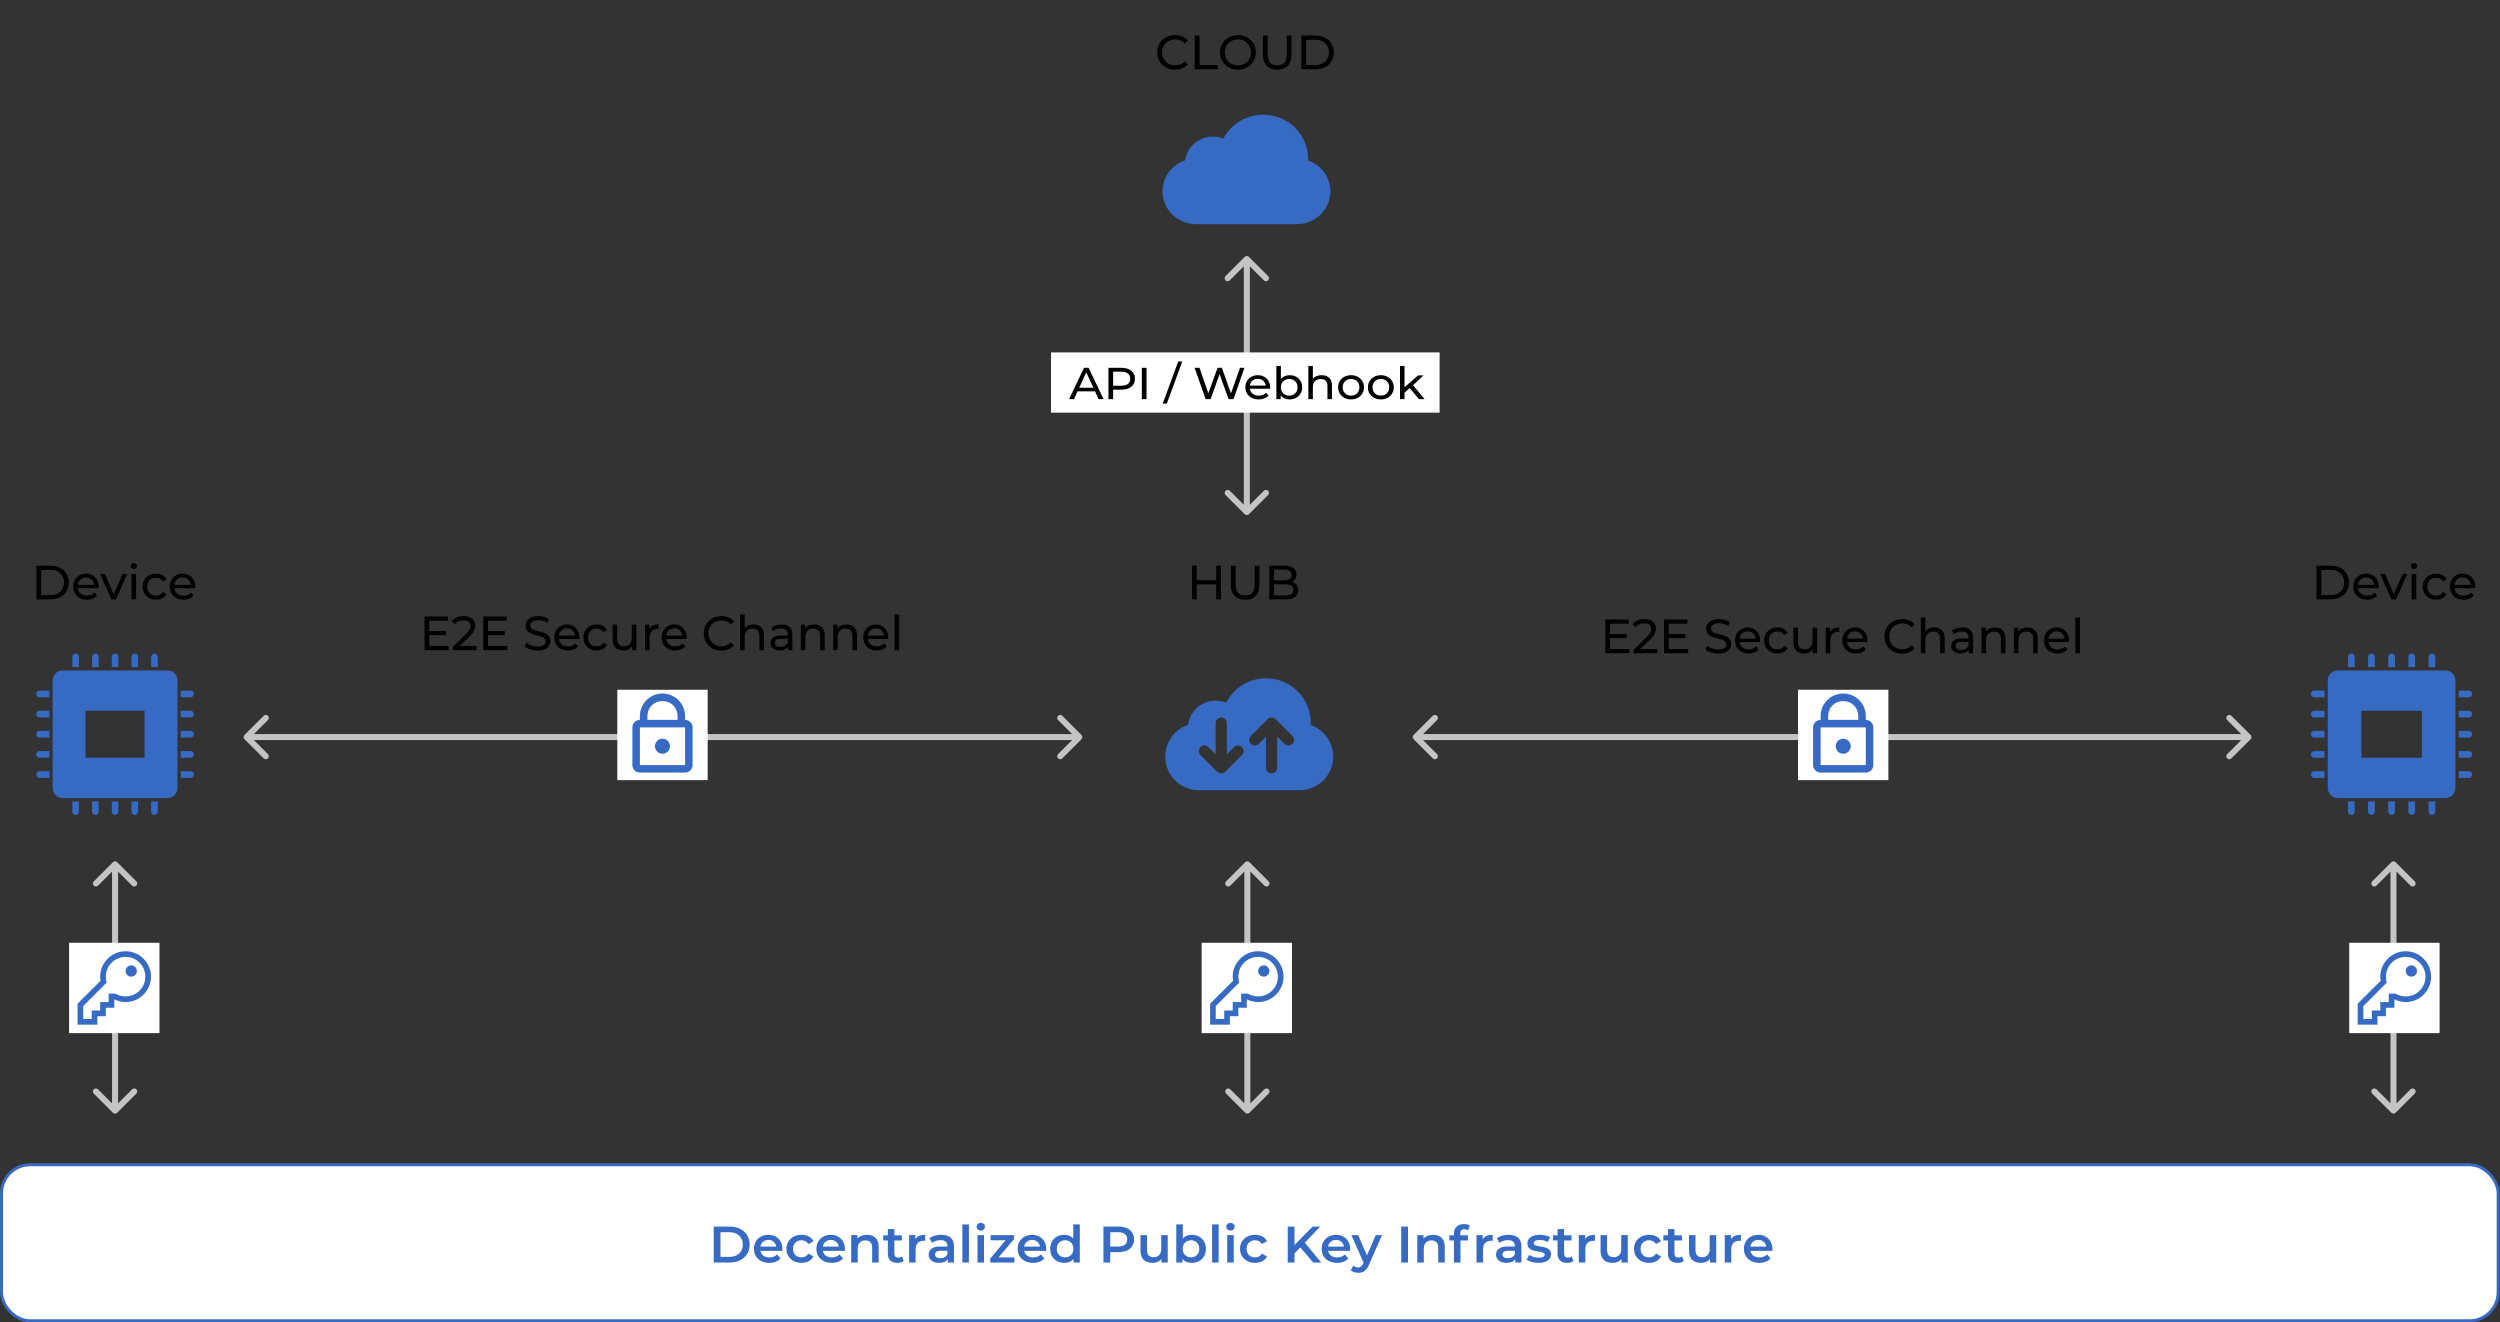 <svg width="830" height="439" viewBox="0 0 830 439" fill="none" xmlns="http://www.w3.org/2000/svg">
<rect x="0" y="0" width="830" height="439" fill="#333333" stroke="none"/>
<path d="M25.1 216.996C24.811 217.001 24.536 217.122 24.335 217.334C24.134 217.546 24.023 217.831 24.027 218.126V219.241V221.471H26.207V219.241V218.126C26.209 217.977 26.182 217.829 26.127 217.691C26.072 217.553 25.99 217.427 25.887 217.322C25.784 217.217 25.661 217.133 25.526 217.077C25.391 217.022 25.246 216.994 25.1 216.996ZM31.641 216.996C31.352 217.001 31.077 217.122 30.876 217.334C30.675 217.546 30.564 217.831 30.568 218.126V219.241V221.471H32.748V219.241V218.126C32.751 217.977 32.723 217.829 32.668 217.691C32.613 217.553 32.532 217.427 32.428 217.322C32.325 217.217 32.202 217.133 32.067 217.077C31.932 217.022 31.787 216.994 31.641 216.996ZM38.182 216.996C37.894 217.001 37.619 217.122 37.417 217.334C37.216 217.546 37.105 217.831 37.109 218.126V219.241V221.471H39.29V219.241V218.126C39.292 217.977 39.264 217.829 39.209 217.691C39.155 217.553 39.073 217.427 38.97 217.322C38.867 217.217 38.744 217.133 38.608 217.077C38.473 217.022 38.328 216.994 38.182 216.996V216.996ZM44.724 216.996C44.435 217.001 44.16 217.122 43.959 217.334C43.758 217.546 43.647 217.831 43.651 218.126V219.241V221.471H45.831V219.241V218.126C45.833 217.977 45.806 217.829 45.751 217.691C45.696 217.553 45.614 217.427 45.511 217.322C45.408 217.217 45.285 217.133 45.15 217.077C45.014 217.022 44.87 216.994 44.724 216.996ZM51.265 216.996C50.976 217.001 50.701 217.122 50.5 217.334C50.299 217.546 50.188 217.831 50.192 218.126V219.241V221.471H52.372V219.241V218.126C52.374 217.977 52.347 217.829 52.292 217.691C52.237 217.553 52.156 217.427 52.052 217.322C51.949 217.217 51.826 217.133 51.691 217.077C51.556 217.022 51.411 216.994 51.265 216.996V216.996ZM20.756 222.586C18.95 222.586 17.485 224.084 17.485 225.931V261.611C17.485 263.459 18.95 264.956 20.756 264.956H55.643C57.45 264.956 58.914 263.459 58.914 261.611V225.931C58.914 224.084 57.45 222.586 55.643 222.586H20.756ZM13.124 229.276C12.98 229.274 12.837 229.302 12.703 229.357C12.569 229.412 12.447 229.494 12.344 229.597C12.241 229.701 12.159 229.825 12.103 229.961C12.047 230.097 12.019 230.244 12.019 230.391C12.019 230.539 12.047 230.685 12.103 230.822C12.159 230.958 12.241 231.082 12.344 231.185C12.447 231.289 12.569 231.371 12.703 231.426C12.837 231.481 12.98 231.509 13.124 231.506H14.215H16.395V229.276H14.215H13.124ZM60.004 229.276V231.506H62.184H63.275C63.419 231.509 63.562 231.481 63.697 231.426C63.831 231.371 63.953 231.289 64.055 231.185C64.158 231.082 64.24 230.958 64.296 230.822C64.352 230.685 64.38 230.539 64.38 230.391C64.38 230.244 64.352 230.097 64.296 229.961C64.24 229.825 64.158 229.701 64.055 229.597C63.953 229.494 63.831 229.412 63.697 229.357C63.562 229.302 63.419 229.274 63.275 229.276H62.184H60.004ZM13.124 235.966C12.98 235.964 12.837 235.992 12.703 236.047C12.569 236.102 12.447 236.184 12.344 236.287C12.241 236.391 12.159 236.515 12.103 236.651C12.047 236.787 12.019 236.934 12.019 237.081C12.019 237.229 12.047 237.375 12.103 237.512C12.159 237.648 12.241 237.772 12.344 237.875C12.447 237.979 12.569 238.061 12.703 238.116C12.837 238.171 12.98 238.198 13.124 238.196H14.215H16.395V235.966H14.215H13.124ZM28.388 235.966H48.012V251.576H28.388V235.966ZM60.004 235.966V238.196H62.184H63.275C63.419 238.198 63.562 238.171 63.697 238.116C63.831 238.061 63.953 237.979 64.055 237.875C64.158 237.772 64.24 237.648 64.296 237.512C64.352 237.375 64.38 237.229 64.38 237.081C64.38 236.934 64.352 236.787 64.296 236.651C64.24 236.515 64.158 236.391 64.055 236.287C63.953 236.184 63.831 236.102 63.697 236.047C63.562 235.992 63.419 235.964 63.275 235.966H62.184H60.004ZM13.124 242.656C12.98 242.654 12.837 242.682 12.703 242.737C12.569 242.792 12.447 242.874 12.344 242.977C12.241 243.081 12.159 243.205 12.103 243.341C12.047 243.477 12.019 243.624 12.019 243.771C12.019 243.919 12.047 244.065 12.103 244.202C12.159 244.338 12.241 244.462 12.344 244.565C12.447 244.669 12.569 244.751 12.703 244.806C12.837 244.861 12.98 244.888 13.124 244.886H14.215H16.395V242.656H14.215H13.124ZM60.004 242.656V244.886H62.184H63.275C63.419 244.888 63.562 244.861 63.697 244.806C63.831 244.751 63.953 244.669 64.055 244.565C64.158 244.462 64.24 244.338 64.296 244.202C64.352 244.065 64.38 243.919 64.38 243.771C64.38 243.624 64.352 243.477 64.296 243.341C64.24 243.205 64.158 243.081 64.055 242.977C63.953 242.874 63.831 242.792 63.697 242.737C63.562 242.682 63.419 242.654 63.275 242.656H62.184H60.004ZM13.124 249.346C12.98 249.344 12.837 249.372 12.703 249.427C12.569 249.482 12.447 249.564 12.344 249.667C12.241 249.771 12.159 249.895 12.103 250.031C12.047 250.167 12.019 250.314 12.019 250.461C12.019 250.609 12.047 250.755 12.103 250.892C12.159 251.028 12.241 251.152 12.344 251.255C12.447 251.359 12.569 251.441 12.703 251.496C12.837 251.551 12.98 251.578 13.124 251.576H14.215H16.395V249.346H14.215H13.124ZM60.004 249.346V251.576H62.184H63.275C63.419 251.578 63.562 251.551 63.697 251.496C63.831 251.441 63.953 251.359 64.055 251.255C64.158 251.152 64.24 251.028 64.296 250.892C64.352 250.755 64.38 250.609 64.38 250.461C64.38 250.314 64.352 250.167 64.296 250.031C64.24 249.895 64.158 249.771 64.055 249.667C63.953 249.564 63.831 249.482 63.697 249.427C63.562 249.372 63.419 249.344 63.275 249.346H62.184H60.004ZM13.124 256.036C12.98 256.034 12.837 256.062 12.703 256.117C12.569 256.172 12.447 256.254 12.344 256.357C12.241 256.461 12.159 256.585 12.103 256.721C12.047 256.857 12.019 257.004 12.019 257.151C12.019 257.299 12.047 257.445 12.103 257.582C12.159 257.718 12.241 257.842 12.344 257.945C12.447 258.049 12.569 258.131 12.703 258.186C12.837 258.241 12.98 258.268 13.124 258.266H14.215H16.395V256.036H14.215H13.124ZM60.004 256.036V258.266H62.184H63.275C63.419 258.268 63.562 258.241 63.697 258.186C63.831 258.131 63.953 258.049 64.055 257.945C64.158 257.842 64.24 257.718 64.296 257.582C64.352 257.445 64.38 257.299 64.38 257.151C64.38 257.004 64.352 256.857 64.296 256.721C64.24 256.585 64.158 256.461 64.055 256.357C63.953 256.254 63.831 256.172 63.697 256.117C63.562 256.062 63.419 256.034 63.275 256.036H62.184H60.004ZM24.027 266.071V268.301V269.416C24.025 269.564 24.051 269.711 24.105 269.848C24.159 269.985 24.239 270.11 24.34 270.215C24.442 270.32 24.563 270.404 24.696 270.461C24.829 270.518 24.973 270.547 25.117 270.547C25.261 270.547 25.404 270.518 25.538 270.461C25.671 270.404 25.792 270.32 25.893 270.215C25.995 270.11 26.075 269.985 26.129 269.848C26.183 269.711 26.209 269.564 26.207 269.416V268.301V266.071H24.027ZM30.568 266.071V268.301V269.416C30.566 269.564 30.593 269.711 30.647 269.848C30.7 269.985 30.78 270.11 30.882 270.215C30.983 270.32 31.104 270.404 31.238 270.461C31.371 270.518 31.514 270.547 31.658 270.547C31.803 270.547 31.946 270.518 32.079 270.461C32.212 270.404 32.333 270.32 32.435 270.215C32.536 270.11 32.616 269.985 32.67 269.848C32.724 269.711 32.751 269.564 32.748 269.416V268.301V266.071H30.568ZM37.109 266.071V268.301V269.416C37.107 269.564 37.134 269.711 37.188 269.848C37.242 269.985 37.322 270.11 37.423 270.215C37.525 270.32 37.645 270.404 37.779 270.461C37.912 270.518 38.055 270.547 38.2 270.547C38.344 270.547 38.487 270.518 38.62 270.461C38.754 270.404 38.875 270.32 38.976 270.215C39.077 270.11 39.157 269.985 39.211 269.848C39.265 269.711 39.292 269.564 39.29 269.416V268.301V266.071H37.109ZM43.651 266.071V268.301V269.416C43.649 269.564 43.675 269.711 43.729 269.848C43.783 269.985 43.863 270.11 43.965 270.215C44.066 270.32 44.187 270.404 44.32 270.461C44.453 270.518 44.596 270.547 44.741 270.547C44.885 270.547 45.028 270.518 45.162 270.461C45.295 270.404 45.416 270.32 45.517 270.215C45.619 270.11 45.699 269.985 45.753 269.848C45.806 269.711 45.833 269.564 45.831 269.416V268.301V266.071H43.651ZM50.192 266.071V268.301V269.416C50.19 269.564 50.217 269.711 50.27 269.848C50.324 269.985 50.404 270.11 50.506 270.215C50.607 270.32 50.728 270.404 50.861 270.461C50.995 270.518 51.138 270.547 51.282 270.547C51.427 270.547 51.57 270.518 51.703 270.461C51.836 270.404 51.957 270.32 52.059 270.215C52.16 270.11 52.24 269.985 52.294 269.848C52.348 269.711 52.374 269.564 52.372 269.416V268.301V266.071H50.192Z" fill="#376BC3"/>
<path d="M81.175 244.006C80.785 244.396 80.785 245.029 81.175 245.42L87.539 251.784C87.93 252.174 88.563 252.174 88.953 251.784C89.344 251.393 89.344 250.76 88.953 250.37L83.296 244.713L88.953 239.056C89.344 238.666 89.344 238.032 88.953 237.642C88.563 237.251 87.93 237.251 87.539 237.642L81.175 244.006ZM359.05 245.42C359.44 245.029 359.44 244.396 359.05 244.006L352.686 237.642C352.295 237.251 351.662 237.251 351.271 237.642C350.881 238.032 350.881 238.665 351.271 239.056L356.928 244.713L351.271 250.37C350.881 250.76 350.881 251.393 351.271 251.784C351.662 252.174 352.295 252.174 352.686 251.784L359.05 245.42ZM81.882 245.713L358.342 245.713L358.342 243.713L81.882 243.713L81.882 245.713Z" fill="#C4C4C4"/>
<path d="M469.325 244.006C468.935 244.396 468.935 245.029 469.325 245.42L475.689 251.784C476.08 252.174 476.713 252.174 477.103 251.784C477.494 251.393 477.494 250.76 477.103 250.37L471.446 244.713L477.103 239.056C477.494 238.666 477.494 238.032 477.103 237.642C476.713 237.251 476.08 237.251 475.689 237.642L469.325 244.006ZM747.2 245.42C747.59 245.029 747.59 244.396 747.2 244.006L740.836 237.642C740.445 237.251 739.812 237.251 739.421 237.642C739.031 238.032 739.031 238.666 739.421 239.056L745.078 244.713L739.421 250.37C739.031 250.76 739.031 251.393 739.421 251.784C739.812 252.174 740.445 252.174 740.836 251.784L747.2 245.42ZM470.032 245.713H746.492V243.713H470.032V245.713Z" fill="#C4C4C4"/>
<path d="M413.237 170.707C413.628 171.098 414.261 171.098 414.651 170.707L421.015 164.343C421.406 163.953 421.406 163.319 421.015 162.929C420.625 162.538 419.992 162.538 419.601 162.929L413.944 168.586L408.287 162.929C407.897 162.538 407.264 162.538 406.873 162.929C406.483 163.319 406.483 163.953 406.873 164.343L413.237 170.707ZM414.651 85.293C414.261 84.902 413.628 84.902 413.237 85.293L406.873 91.657C406.483 92.047 406.483 92.68 406.873 93.071C407.264 93.462 407.897 93.462 408.287 93.071L413.944 87.414L419.601 93.071C419.992 93.462 420.625 93.462 421.015 93.071C421.406 92.68 421.406 92.047 421.015 91.657L414.651 85.293ZM414.944 170L414.944 86L412.944 86L412.944 170L414.944 170Z" fill="#C4C4C4"/>
<path d="M148.954 214.48V215.872H140.944V204.672H148.733V206.064H142.521V209.504H148.055V210.864H142.521V214.48H148.954Z" fill="black"/>
<path d="M158.257 214.48V215.872H150.327V214.784L154.82 210.384C155.367 209.851 155.734 209.392 155.924 209.008C156.113 208.613 156.207 208.219 156.207 207.824C156.207 207.237 156.002 206.784 155.592 206.464C155.193 206.133 154.615 205.968 153.858 205.968C152.639 205.968 151.698 206.373 151.036 207.184L149.964 206.24C150.395 205.707 150.957 205.291 151.651 204.992C152.355 204.693 153.138 204.544 154 204.544C155.156 204.544 156.076 204.827 156.759 205.392C157.442 205.947 157.784 206.704 157.784 207.664C157.784 208.261 157.658 208.827 157.406 209.36C157.153 209.893 156.675 210.501 155.971 211.184L152.597 214.48H158.257Z" fill="black"/>
<path d="M168.461 214.48V215.872H160.452V204.672H168.24V206.064H162.029V209.504H167.562V210.864H162.029V214.48H168.461Z" fill="black"/>
<path d="M178.464 216C177.634 216 176.83 215.872 176.052 215.616C175.285 215.349 174.681 215.008 174.239 214.592L174.822 213.344C175.243 213.728 175.779 214.043 176.431 214.288C177.093 214.523 177.771 214.64 178.464 214.64C179.379 214.64 180.062 214.485 180.514 214.176C180.966 213.856 181.192 213.435 181.192 212.912C181.192 212.528 181.066 212.219 180.814 211.984C180.572 211.739 180.267 211.552 179.899 211.424C179.542 211.296 179.032 211.152 178.37 210.992C177.54 210.789 176.867 210.587 176.352 210.384C175.847 210.181 175.411 209.872 175.043 209.456C174.686 209.029 174.507 208.459 174.507 207.744C174.507 207.147 174.66 206.608 174.964 206.128C175.28 205.648 175.753 205.264 176.383 204.976C177.014 204.688 177.797 204.544 178.732 204.544C179.384 204.544 180.025 204.629 180.656 204.8C181.287 204.971 181.828 205.216 182.28 205.536L181.76 206.816C181.297 206.517 180.803 206.293 180.278 206.144C179.752 205.984 179.237 205.904 178.732 205.904C177.839 205.904 177.166 206.069 176.714 206.4C176.273 206.731 176.052 207.157 176.052 207.68C176.052 208.064 176.178 208.379 176.431 208.624C176.683 208.859 176.993 209.045 177.361 209.184C177.739 209.312 178.249 209.451 178.89 209.6C179.721 209.803 180.388 210.005 180.892 210.208C181.397 210.411 181.828 210.72 182.185 211.136C182.553 211.552 182.737 212.112 182.737 212.816C182.737 213.403 182.579 213.941 182.264 214.432C181.949 214.912 181.471 215.296 180.829 215.584C180.188 215.861 179.4 216 178.464 216Z" fill="black"/>
<path d="M192.372 211.68C192.372 211.797 192.361 211.952 192.34 212.144H185.561C185.655 212.891 185.976 213.493 186.522 213.952C187.08 214.4 187.768 214.624 188.588 214.624C189.586 214.624 190.39 214.283 191 213.6L191.836 214.592C191.457 215.04 190.984 215.381 190.417 215.616C189.86 215.851 189.234 215.968 188.541 215.968C187.658 215.968 186.875 215.787 186.191 215.424C185.508 215.051 184.977 214.533 184.599 213.872C184.231 213.211 184.047 212.464 184.047 211.632C184.047 210.811 184.226 210.069 184.583 209.408C184.951 208.747 185.45 208.235 186.081 207.872C186.722 207.499 187.442 207.312 188.241 207.312C189.04 207.312 189.749 207.499 190.369 207.872C191 208.235 191.489 208.747 191.836 209.408C192.193 210.069 192.372 210.827 192.372 211.68ZM188.241 208.608C187.516 208.608 186.906 208.832 186.412 209.28C185.929 209.728 185.645 210.315 185.561 211.04H190.921C190.837 210.325 190.548 209.744 190.054 209.296C189.571 208.837 188.966 208.608 188.241 208.608Z" fill="black"/>
<path d="M198.115 215.968C197.264 215.968 196.502 215.781 195.829 215.408C195.167 215.035 194.647 214.523 194.268 213.872C193.89 213.211 193.701 212.464 193.701 211.632C193.701 210.8 193.89 210.059 194.268 209.408C194.647 208.747 195.167 208.235 195.829 207.872C196.502 207.499 197.264 207.312 198.115 207.312C198.872 207.312 199.545 207.467 200.134 207.776C200.733 208.085 201.195 208.533 201.521 209.12L200.37 209.872C200.107 209.467 199.781 209.163 199.392 208.96C199.004 208.757 198.573 208.656 198.1 208.656C197.553 208.656 197.059 208.779 196.618 209.024C196.187 209.269 195.845 209.621 195.593 210.08C195.351 210.528 195.23 211.045 195.23 211.632C195.23 212.229 195.351 212.757 195.593 213.216C195.845 213.664 196.187 214.011 196.618 214.256C197.059 214.501 197.553 214.624 198.1 214.624C198.573 214.624 199.004 214.523 199.392 214.32C199.781 214.117 200.107 213.813 200.37 213.408L201.521 214.144C201.195 214.731 200.733 215.184 200.134 215.504C199.545 215.813 198.872 215.968 198.115 215.968Z" fill="black"/>
<path d="M211.269 207.392V215.872H209.834V214.592C209.529 215.029 209.125 215.371 208.62 215.616C208.126 215.851 207.585 215.968 206.996 215.968C205.882 215.968 205.005 215.659 204.363 215.04C203.722 214.411 203.402 213.488 203.402 212.272V207.392H204.915V212.096C204.915 212.917 205.11 213.541 205.499 213.968C205.887 214.384 206.445 214.592 207.17 214.592C207.969 214.592 208.599 214.347 209.062 213.856C209.524 213.365 209.755 212.672 209.755 211.776V207.392H211.269Z" fill="black"/>
<path d="M215.601 208.816C215.864 208.325 216.253 207.952 216.768 207.696C217.283 207.44 217.908 207.312 218.644 207.312V208.8C218.56 208.789 218.444 208.784 218.297 208.784C217.477 208.784 216.831 209.035 216.358 209.536C215.895 210.027 215.664 210.731 215.664 211.648V215.872H214.15V207.392H215.601V208.816Z" fill="black"/>
<path d="M227.984 211.68C227.984 211.797 227.974 211.952 227.953 212.144H221.173C221.268 212.891 221.588 213.493 222.135 213.952C222.692 214.4 223.381 214.624 224.2 214.624C225.199 214.624 226.003 214.283 226.613 213.6L227.448 214.592C227.07 215.04 226.597 215.381 226.029 215.616C225.472 215.851 224.847 215.968 224.153 215.968C223.27 215.968 222.487 215.787 221.804 215.424C221.121 215.051 220.59 214.533 220.212 213.872C219.844 213.211 219.66 212.464 219.66 211.632C219.66 210.811 219.838 210.069 220.196 209.408C220.564 208.747 221.063 208.235 221.694 207.872C222.335 207.499 223.055 207.312 223.854 207.312C224.652 207.312 225.362 207.499 225.982 207.872C226.613 208.235 227.101 208.747 227.448 209.408C227.806 210.069 227.984 210.827 227.984 211.68ZM223.854 208.608C223.128 208.608 222.519 208.832 222.025 209.28C221.541 209.728 221.257 210.315 221.173 211.04H226.534C226.45 210.325 226.161 209.744 225.667 209.296C225.183 208.837 224.579 208.608 223.854 208.608Z" fill="black"/>
<path d="M239.476 216C238.372 216 237.373 215.755 236.48 215.264C235.597 214.763 234.903 214.08 234.399 213.216C233.894 212.341 233.642 211.36 233.642 210.272C233.642 209.184 233.894 208.208 234.399 207.344C234.903 206.469 235.602 205.787 236.496 205.296C237.389 204.795 238.388 204.544 239.491 204.544C240.353 204.544 241.142 204.693 241.856 204.992C242.571 205.28 243.181 205.712 243.685 206.288L242.66 207.296C241.83 206.411 240.795 205.968 239.554 205.968C238.735 205.968 237.994 206.155 237.331 206.528C236.669 206.901 236.149 207.419 235.771 208.08C235.403 208.731 235.219 209.461 235.219 210.272C235.219 211.083 235.403 211.819 235.771 212.48C236.149 213.131 236.669 213.643 237.331 214.016C237.994 214.389 238.735 214.576 239.554 214.576C240.784 214.576 241.82 214.128 242.66 213.232L243.685 214.24C243.181 214.816 242.566 215.253 241.841 215.552C241.126 215.851 240.337 216 239.476 216Z" fill="black"/>
<path d="M250.175 207.312C251.237 207.312 252.078 207.627 252.698 208.256C253.329 208.875 253.644 209.787 253.644 210.992V215.872H252.13V211.168C252.13 210.347 251.936 209.728 251.547 209.312C251.158 208.896 250.601 208.688 249.876 208.688C249.056 208.688 248.41 208.933 247.937 209.424C247.464 209.904 247.227 210.597 247.227 211.504V215.872H245.714V204H247.227V208.592C247.542 208.187 247.952 207.872 248.457 207.648C248.972 207.424 249.545 207.312 250.175 207.312Z" fill="black"/>
<path d="M259.488 207.312C260.644 207.312 261.527 207.6 262.137 208.176C262.757 208.752 263.067 209.611 263.067 210.752V215.872H261.632V214.752C261.38 215.147 261.017 215.451 260.544 215.664C260.082 215.867 259.53 215.968 258.889 215.968C257.953 215.968 257.202 215.739 256.634 215.28C256.077 214.821 255.799 214.219 255.799 213.472C255.799 212.725 256.067 212.128 256.603 211.68C257.139 211.221 257.99 210.992 259.157 210.992H261.553V210.688C261.553 210.027 261.364 209.52 260.986 209.168C260.607 208.816 260.05 208.64 259.315 208.64C258.821 208.64 258.337 208.725 257.864 208.896C257.391 209.056 256.992 209.275 256.666 209.552L256.035 208.4C256.466 208.048 256.981 207.781 257.58 207.6C258.179 207.408 258.815 207.312 259.488 207.312ZM259.141 214.784C259.719 214.784 260.218 214.656 260.639 214.4C261.059 214.133 261.364 213.76 261.553 213.28V212.096H259.22C257.938 212.096 257.296 212.533 257.296 213.408C257.296 213.835 257.459 214.171 257.785 214.416C258.111 214.661 258.563 214.784 259.141 214.784Z" fill="black"/>
<path d="M270.33 207.312C271.391 207.312 272.232 207.627 272.852 208.256C273.483 208.875 273.798 209.787 273.798 210.992V215.872H272.285V211.168C272.285 210.347 272.09 209.728 271.701 209.312C271.312 208.896 270.755 208.688 270.03 208.688C269.21 208.688 268.564 208.933 268.091 209.424C267.618 209.904 267.381 210.597 267.381 211.504V215.872H265.868V207.392H267.318V208.672C267.623 208.235 268.033 207.899 268.548 207.664C269.074 207.429 269.668 207.312 270.33 207.312Z" fill="black"/>
<path d="M281.061 207.312C282.123 207.312 282.964 207.627 283.584 208.256C284.214 208.875 284.53 209.787 284.53 210.992V215.872H283.016V211.168C283.016 210.347 282.822 209.728 282.433 209.312C282.044 208.896 281.487 208.688 280.762 208.688C279.942 208.688 279.295 208.933 278.822 209.424C278.349 209.904 278.113 210.597 278.113 211.504V215.872H276.599V207.392H278.05V208.672C278.355 208.235 278.765 207.899 279.28 207.664C279.805 207.429 280.399 207.312 281.061 207.312Z" fill="black"/>
<path d="M294.929 211.68C294.929 211.797 294.919 211.952 294.898 212.144H288.118C288.213 212.891 288.533 213.493 289.08 213.952C289.637 214.4 290.325 214.624 291.145 214.624C292.144 214.624 292.948 214.283 293.557 213.6L294.393 214.592C294.015 215.04 293.542 215.381 292.974 215.616C292.417 215.851 291.792 215.968 291.098 215.968C290.215 215.968 289.432 215.787 288.749 215.424C288.066 215.051 287.535 214.533 287.156 213.872C286.788 213.211 286.604 212.464 286.604 211.632C286.604 210.811 286.783 210.069 287.141 209.408C287.508 208.747 288.008 208.235 288.638 207.872C289.279 207.499 289.999 207.312 290.798 207.312C291.597 207.312 292.307 207.499 292.927 207.872C293.557 208.235 294.046 208.747 294.393 209.408C294.75 210.069 294.929 210.827 294.929 211.68ZM290.798 208.608C290.073 208.608 289.463 208.832 288.969 209.28C288.486 209.728 288.202 210.315 288.118 211.04H293.479C293.394 210.325 293.105 209.744 292.611 209.296C292.128 208.837 291.524 208.608 290.798 208.608Z" fill="black"/>
<path d="M297.031 204H298.544V215.872H297.031V204Z" fill="black"/>
<path d="M540.954 215.48V216.872H532.944V205.672H540.733V207.064H534.521V210.504H540.055V211.864H534.521V215.48H540.954Z" fill="black"/>
<path d="M550.257 215.48V216.872H542.327V215.784L546.82 211.384C547.367 210.851 547.734 210.392 547.924 210.008C548.113 209.613 548.207 209.219 548.207 208.824C548.207 208.237 548.002 207.784 547.592 207.464C547.193 207.133 546.615 206.968 545.858 206.968C544.639 206.968 543.698 207.373 543.036 208.184L541.964 207.24C542.395 206.707 542.957 206.291 543.651 205.992C544.355 205.693 545.138 205.544 546 205.544C547.156 205.544 548.076 205.827 548.759 206.392C549.442 206.947 549.784 207.704 549.784 208.664C549.784 209.261 549.658 209.827 549.406 210.36C549.153 210.893 548.675 211.501 547.971 212.184L544.597 215.48H550.257Z" fill="black"/>
<path d="M560.461 215.48V216.872H552.452V205.672H560.24V207.064H554.029V210.504H559.562V211.864H554.029V215.48H560.461Z" fill="black"/>
<path d="M570.464 217C569.634 217 568.83 216.872 568.052 216.616C567.285 216.349 566.681 216.008 566.239 215.592L566.822 214.344C567.243 214.728 567.779 215.043 568.431 215.288C569.093 215.523 569.771 215.64 570.464 215.64C571.379 215.64 572.062 215.485 572.514 215.176C572.966 214.856 573.192 214.435 573.192 213.912C573.192 213.528 573.066 213.219 572.814 212.984C572.572 212.739 572.267 212.552 571.899 212.424C571.542 212.296 571.032 212.152 570.37 211.992C569.54 211.789 568.867 211.587 568.352 211.384C567.847 211.181 567.411 210.872 567.043 210.456C566.686 210.029 566.507 209.459 566.507 208.744C566.507 208.147 566.66 207.608 566.964 207.128C567.28 206.648 567.753 206.264 568.383 205.976C569.014 205.688 569.797 205.544 570.732 205.544C571.384 205.544 572.025 205.629 572.656 205.8C573.287 205.971 573.828 206.216 574.28 206.536L573.76 207.816C573.297 207.517 572.803 207.293 572.278 207.144C571.752 206.984 571.237 206.904 570.732 206.904C569.839 206.904 569.166 207.069 568.714 207.4C568.273 207.731 568.052 208.157 568.052 208.68C568.052 209.064 568.178 209.379 568.431 209.624C568.683 209.859 568.993 210.045 569.361 210.184C569.739 210.312 570.249 210.451 570.89 210.6C571.721 210.803 572.388 211.005 572.892 211.208C573.397 211.411 573.828 211.72 574.185 212.136C574.553 212.552 574.737 213.112 574.737 213.816C574.737 214.403 574.579 214.941 574.264 215.432C573.949 215.912 573.471 216.296 572.829 216.584C572.188 216.861 571.4 217 570.464 217Z" fill="black"/>
<path d="M584.372 212.68C584.372 212.797 584.361 212.952 584.34 213.144H577.561C577.655 213.891 577.976 214.493 578.522 214.952C579.08 215.4 579.768 215.624 580.588 215.624C581.586 215.624 582.39 215.283 583 214.6L583.836 215.592C583.457 216.04 582.984 216.381 582.417 216.616C581.86 216.851 581.234 216.968 580.541 216.968C579.658 216.968 578.875 216.787 578.191 216.424C577.508 216.051 576.977 215.533 576.599 214.872C576.231 214.211 576.047 213.464 576.047 212.632C576.047 211.811 576.226 211.069 576.583 210.408C576.951 209.747 577.45 209.235 578.081 208.872C578.722 208.499 579.442 208.312 580.241 208.312C581.04 208.312 581.749 208.499 582.369 208.872C583 209.235 583.489 209.747 583.836 210.408C584.193 211.069 584.372 211.827 584.372 212.68ZM580.241 209.608C579.516 209.608 578.906 209.832 578.412 210.28C577.929 210.728 577.645 211.315 577.561 212.04H582.921C582.837 211.325 582.548 210.744 582.054 210.296C581.571 209.837 580.966 209.608 580.241 209.608Z" fill="black"/>
<path d="M590.115 216.968C589.264 216.968 588.502 216.781 587.829 216.408C587.167 216.035 586.647 215.523 586.268 214.872C585.89 214.211 585.701 213.464 585.701 212.632C585.701 211.8 585.89 211.059 586.268 210.408C586.647 209.747 587.167 209.235 587.829 208.872C588.502 208.499 589.264 208.312 590.115 208.312C590.872 208.312 591.545 208.467 592.134 208.776C592.733 209.085 593.195 209.533 593.521 210.12L592.37 210.872C592.107 210.467 591.781 210.163 591.392 209.96C591.004 209.757 590.573 209.656 590.1 209.656C589.553 209.656 589.059 209.779 588.618 210.024C588.187 210.269 587.845 210.621 587.593 211.08C587.351 211.528 587.23 212.045 587.23 212.632C587.23 213.229 587.351 213.757 587.593 214.216C587.845 214.664 588.187 215.011 588.618 215.256C589.059 215.501 589.553 215.624 590.1 215.624C590.573 215.624 591.004 215.523 591.392 215.32C591.781 215.117 592.107 214.813 592.37 214.408L593.521 215.144C593.195 215.731 592.733 216.184 592.134 216.504C591.545 216.813 590.872 216.968 590.115 216.968Z" fill="black"/>
<path d="M603.269 208.392V216.872H601.834V215.592C601.529 216.029 601.125 216.371 600.62 216.616C600.126 216.851 599.585 216.968 598.996 216.968C597.882 216.968 597.005 216.659 596.363 216.04C595.722 215.411 595.402 214.488 595.402 213.272V208.392H596.915V213.096C596.915 213.917 597.11 214.541 597.499 214.968C597.887 215.384 598.445 215.592 599.17 215.592C599.969 215.592 600.599 215.347 601.062 214.856C601.524 214.365 601.755 213.672 601.755 212.776V208.392H603.269Z" fill="black"/>
<path d="M607.601 209.816C607.864 209.325 608.253 208.952 608.768 208.696C609.283 208.44 609.908 208.312 610.644 208.312V209.8C610.56 209.789 610.444 209.784 610.297 209.784C609.477 209.784 608.831 210.035 608.358 210.536C607.895 211.027 607.664 211.731 607.664 212.648V216.872H606.15V208.392H607.601V209.816Z" fill="black"/>
<path d="M619.984 212.68C619.984 212.797 619.974 212.952 619.953 213.144H613.173C613.268 213.891 613.588 214.493 614.135 214.952C614.692 215.4 615.381 215.624 616.2 215.624C617.199 215.624 618.003 215.283 618.613 214.6L619.448 215.592C619.07 216.04 618.597 216.381 618.029 216.616C617.472 216.851 616.847 216.968 616.153 216.968C615.27 216.968 614.487 216.787 613.804 216.424C613.121 216.051 612.59 215.533 612.212 214.872C611.844 214.211 611.66 213.464 611.66 212.632C611.66 211.811 611.838 211.069 612.196 210.408C612.564 209.747 613.063 209.235 613.694 208.872C614.335 208.499 615.055 208.312 615.854 208.312C616.652 208.312 617.362 208.499 617.982 208.872C618.613 209.235 619.101 209.747 619.448 210.408C619.806 211.069 619.984 211.827 619.984 212.68ZM615.854 209.608C615.128 209.608 614.519 209.832 614.025 210.28C613.541 210.728 613.257 211.315 613.173 212.04H618.534C618.45 211.325 618.161 210.744 617.667 210.296C617.183 209.837 616.579 209.608 615.854 209.608Z" fill="black"/>
<path d="M631.476 217C630.372 217 629.373 216.755 628.48 216.264C627.597 215.763 626.903 215.08 626.399 214.216C625.894 213.341 625.642 212.36 625.642 211.272C625.642 210.184 625.894 209.208 626.399 208.344C626.903 207.469 627.602 206.787 628.496 206.296C629.389 205.795 630.388 205.544 631.491 205.544C632.353 205.544 633.142 205.693 633.856 205.992C634.571 206.28 635.181 206.712 635.685 207.288L634.66 208.296C633.83 207.411 632.795 206.968 631.554 206.968C630.735 206.968 629.994 207.155 629.331 207.528C628.669 207.901 628.149 208.419 627.771 209.08C627.403 209.731 627.219 210.461 627.219 211.272C627.219 212.083 627.403 212.819 627.771 213.48C628.149 214.131 628.669 214.643 629.331 215.016C629.994 215.389 630.735 215.576 631.554 215.576C632.784 215.576 633.82 215.128 634.66 214.232L635.685 215.24C635.181 215.816 634.566 216.253 633.841 216.552C633.126 216.851 632.337 217 631.476 217Z" fill="black"/>
<path d="M642.175 208.312C643.237 208.312 644.078 208.627 644.698 209.256C645.329 209.875 645.644 210.787 645.644 211.992V216.872H644.13V212.168C644.13 211.347 643.936 210.728 643.547 210.312C643.158 209.896 642.601 209.688 641.876 209.688C641.056 209.688 640.41 209.933 639.937 210.424C639.464 210.904 639.227 211.597 639.227 212.504V216.872H637.714V205H639.227V209.592C639.542 209.187 639.952 208.872 640.457 208.648C640.972 208.424 641.545 208.312 642.175 208.312Z" fill="black"/>
<path d="M651.488 208.312C652.644 208.312 653.527 208.6 654.137 209.176C654.757 209.752 655.067 210.611 655.067 211.752V216.872H653.632V215.752C653.38 216.147 653.017 216.451 652.544 216.664C652.082 216.867 651.53 216.968 650.889 216.968C649.953 216.968 649.202 216.739 648.634 216.28C648.077 215.821 647.799 215.219 647.799 214.472C647.799 213.725 648.067 213.128 648.603 212.68C649.139 212.221 649.99 211.992 651.157 211.992H653.553V211.688C653.553 211.027 653.364 210.52 652.986 210.168C652.607 209.816 652.05 209.64 651.315 209.64C650.821 209.64 650.337 209.725 649.864 209.896C649.391 210.056 648.992 210.275 648.666 210.552L648.035 209.4C648.466 209.048 648.981 208.781 649.58 208.6C650.179 208.408 650.815 208.312 651.488 208.312ZM651.141 215.784C651.719 215.784 652.218 215.656 652.639 215.4C653.059 215.133 653.364 214.76 653.553 214.28V213.096H651.22C649.938 213.096 649.296 213.533 649.296 214.408C649.296 214.835 649.459 215.171 649.785 215.416C650.111 215.661 650.563 215.784 651.141 215.784Z" fill="black"/>
<path d="M662.33 208.312C663.391 208.312 664.232 208.627 664.852 209.256C665.483 209.875 665.798 210.787 665.798 211.992V216.872H664.285V212.168C664.285 211.347 664.09 210.728 663.701 210.312C663.312 209.896 662.755 209.688 662.03 209.688C661.21 209.688 660.564 209.933 660.091 210.424C659.618 210.904 659.381 211.597 659.381 212.504V216.872H657.868V208.392H659.318V209.672C659.623 209.235 660.033 208.899 660.548 208.664C661.074 208.429 661.668 208.312 662.33 208.312Z" fill="black"/>
<path d="M673.061 208.312C674.123 208.312 674.964 208.627 675.584 209.256C676.214 209.875 676.53 210.787 676.53 211.992V216.872H675.016V212.168C675.016 211.347 674.822 210.728 674.433 210.312C674.044 209.896 673.487 209.688 672.762 209.688C671.942 209.688 671.295 209.933 670.822 210.424C670.349 210.904 670.113 211.597 670.113 212.504V216.872H668.599V208.392H670.05V209.672C670.355 209.235 670.765 208.899 671.28 208.664C671.805 208.429 672.399 208.312 673.061 208.312Z" fill="black"/>
<path d="M686.929 212.68C686.929 212.797 686.919 212.952 686.898 213.144H680.118C680.213 213.891 680.533 214.493 681.08 214.952C681.637 215.4 682.325 215.624 683.145 215.624C684.144 215.624 684.948 215.283 685.557 214.6L686.393 215.592C686.015 216.04 685.542 216.381 684.974 216.616C684.417 216.851 683.792 216.968 683.098 216.968C682.215 216.968 681.432 216.787 680.749 216.424C680.066 216.051 679.535 215.533 679.156 214.872C678.788 214.211 678.604 213.464 678.604 212.632C678.604 211.811 678.783 211.069 679.141 210.408C679.508 209.747 680.008 209.235 680.638 208.872C681.279 208.499 681.999 208.312 682.798 208.312C683.597 208.312 684.307 208.499 684.927 208.872C685.557 209.235 686.046 209.747 686.393 210.408C686.75 211.069 686.929 211.827 686.929 212.68ZM682.798 209.608C682.073 209.608 681.463 209.832 680.969 210.28C680.486 210.728 680.202 211.315 680.118 212.04H685.479C685.394 211.325 685.105 210.744 684.611 210.296C684.128 209.837 683.524 209.608 682.798 209.608Z" fill="black"/>
<path d="M689.031 205H690.544V216.872H689.031V205Z" fill="black"/>
<path d="M780.616 216.996C780.321 217.001 780.039 217.122 779.833 217.334C779.628 217.546 779.514 217.831 779.518 218.126V219.241V221.471H781.748V219.241V218.126C781.75 217.977 781.723 217.829 781.666 217.691C781.61 217.553 781.527 217.427 781.421 217.322C781.316 217.217 781.19 217.133 781.052 217.077C780.913 217.022 780.765 216.994 780.616 216.996ZM787.306 216.996C787.011 217.001 786.729 217.122 786.523 217.334C786.318 217.546 786.204 217.831 786.208 218.126V219.241V221.471H788.438V219.241V218.126C788.44 217.977 788.412 217.829 788.356 217.691C788.3 217.553 788.217 217.427 788.111 217.322C788.006 217.217 787.88 217.133 787.742 217.077C787.603 217.022 787.455 216.994 787.306 216.996ZM793.996 216.996C793.701 217.001 793.419 217.122 793.213 217.334C793.008 217.546 792.894 217.831 792.898 218.126V219.241V221.471H795.128V219.241V218.126C795.13 217.977 795.102 217.829 795.046 217.691C794.99 217.553 794.907 217.427 794.801 217.322C794.695 217.217 794.57 217.133 794.432 217.077C794.293 217.022 794.145 216.994 793.996 216.996V216.996ZM800.686 216.996C800.391 217.001 800.109 217.122 799.903 217.334C799.698 217.546 799.584 217.831 799.588 218.126V219.241V221.471H801.818V219.241V218.126C801.82 217.977 801.792 217.829 801.736 217.691C801.68 217.553 801.597 217.427 801.491 217.322C801.385 217.217 801.26 217.133 801.121 217.077C800.983 217.022 800.835 216.994 800.686 216.996ZM807.376 216.996C807.081 217.001 806.799 217.122 806.593 217.334C806.388 217.546 806.274 217.831 806.278 218.126V219.241V221.471H808.508V219.241V218.126C808.51 217.977 808.482 217.829 808.426 217.691C808.37 217.553 808.287 217.427 808.181 217.322C808.075 217.217 807.95 217.133 807.811 217.077C807.673 217.022 807.525 216.994 807.376 216.996V216.996ZM776.173 222.586C774.326 222.586 772.828 224.084 772.828 225.931V261.611C772.828 263.459 774.326 264.956 776.173 264.956H811.853C813.701 264.956 815.198 263.459 815.198 261.611V225.931C815.198 224.084 813.701 222.586 811.853 222.586H776.173ZM768.368 229.276C768.221 229.274 768.074 229.302 767.937 229.357C767.8 229.412 767.675 229.494 767.57 229.597C767.465 229.701 767.381 229.825 767.324 229.961C767.267 230.097 767.238 230.244 767.238 230.391C767.238 230.539 767.267 230.685 767.324 230.822C767.381 230.958 767.465 231.082 767.57 231.185C767.675 231.289 767.8 231.371 767.937 231.426C768.074 231.481 768.221 231.509 768.368 231.506H769.483H771.713V229.276H769.483H768.368ZM816.313 229.276V231.506H818.543H819.658C819.806 231.509 819.953 231.481 820.09 231.426C820.227 231.371 820.352 231.289 820.457 231.185C820.562 231.082 820.646 230.958 820.703 230.822C820.76 230.685 820.789 230.539 820.789 230.391C820.789 230.244 820.76 230.097 820.703 229.961C820.646 229.825 820.562 229.701 820.457 229.597C820.352 229.494 820.227 229.412 820.09 229.357C819.953 229.302 819.806 229.274 819.658 229.276H818.543H816.313ZM768.368 235.966C768.221 235.964 768.074 235.992 767.937 236.047C767.8 236.102 767.675 236.184 767.57 236.287C767.465 236.391 767.381 236.515 767.324 236.651C767.267 236.787 767.238 236.934 767.238 237.081C767.238 237.229 767.267 237.375 767.324 237.512C767.381 237.648 767.465 237.772 767.57 237.875C767.675 237.979 767.8 238.061 767.937 238.116C768.074 238.171 768.221 238.198 768.368 238.196H769.483H771.713V235.966H769.483H768.368ZM783.978 235.966H804.048V251.576H783.978V235.966ZM816.313 235.966V238.196H818.543H819.658C819.806 238.198 819.953 238.171 820.09 238.116C820.227 238.061 820.352 237.979 820.457 237.875C820.562 237.772 820.646 237.648 820.703 237.512C820.76 237.375 820.789 237.229 820.789 237.081C820.789 236.934 820.76 236.787 820.703 236.651C820.646 236.515 820.562 236.391 820.457 236.287C820.352 236.184 820.227 236.102 820.09 236.047C819.953 235.992 819.806 235.964 819.658 235.966H818.543H816.313ZM768.368 242.656C768.221 242.654 768.074 242.682 767.937 242.737C767.8 242.792 767.675 242.874 767.57 242.977C767.465 243.081 767.381 243.205 767.324 243.341C767.267 243.477 767.238 243.624 767.238 243.771C767.238 243.919 767.267 244.065 767.324 244.202C767.381 244.338 767.465 244.462 767.57 244.565C767.675 244.669 767.8 244.751 767.937 244.806C768.074 244.861 768.221 244.888 768.368 244.886H769.483H771.713V242.656H769.483H768.368ZM816.313 242.656V244.886H818.543H819.658C819.806 244.888 819.953 244.861 820.09 244.806C820.227 244.751 820.352 244.669 820.457 244.565C820.562 244.462 820.646 244.338 820.703 244.202C820.76 244.065 820.789 243.919 820.789 243.771C820.789 243.624 820.76 243.477 820.703 243.341C820.646 243.205 820.562 243.081 820.457 242.977C820.352 242.874 820.227 242.792 820.09 242.737C819.953 242.682 819.806 242.654 819.658 242.656H818.543H816.313ZM768.368 249.346C768.221 249.344 768.074 249.372 767.937 249.427C767.8 249.482 767.675 249.564 767.57 249.667C767.465 249.771 767.381 249.895 767.324 250.031C767.267 250.167 767.238 250.314 767.238 250.461C767.238 250.609 767.267 250.755 767.324 250.892C767.381 251.028 767.465 251.152 767.57 251.255C767.675 251.359 767.8 251.441 767.937 251.496C768.074 251.551 768.221 251.578 768.368 251.576H769.483H771.713V249.346H769.483H768.368ZM816.313 249.346V251.576H818.543H819.658C819.806 251.578 819.953 251.551 820.09 251.496C820.227 251.441 820.352 251.359 820.457 251.255C820.562 251.152 820.646 251.028 820.703 250.892C820.76 250.755 820.789 250.609 820.789 250.461C820.789 250.314 820.76 250.167 820.703 250.031C820.646 249.895 820.562 249.771 820.457 249.667C820.352 249.564 820.227 249.482 820.09 249.427C819.953 249.372 819.806 249.344 819.658 249.346H818.543H816.313ZM768.368 256.036C768.221 256.034 768.074 256.062 767.937 256.117C767.8 256.172 767.675 256.254 767.57 256.357C767.465 256.461 767.381 256.585 767.324 256.721C767.267 256.857 767.238 257.004 767.238 257.151C767.238 257.299 767.267 257.445 767.324 257.582C767.381 257.718 767.465 257.842 767.57 257.945C767.675 258.049 767.8 258.131 767.937 258.186C768.074 258.241 768.221 258.268 768.368 258.266H769.483H771.713V256.036H769.483H768.368ZM816.313 256.036V258.266H818.543H819.658C819.806 258.268 819.953 258.241 820.09 258.186C820.227 258.131 820.352 258.049 820.457 257.945C820.562 257.842 820.646 257.718 820.703 257.582C820.76 257.445 820.789 257.299 820.789 257.151C820.789 257.004 820.76 256.857 820.703 256.721C820.646 256.585 820.562 256.461 820.457 256.357C820.352 256.254 820.227 256.172 820.09 256.117C819.953 256.062 819.806 256.034 819.658 256.036H818.543H816.313ZM779.518 266.071V268.301V269.416C779.516 269.564 779.544 269.711 779.599 269.848C779.654 269.985 779.736 270.11 779.839 270.215C779.943 270.32 780.067 270.404 780.203 270.461C780.339 270.518 780.486 270.547 780.633 270.547C780.781 270.547 780.927 270.518 781.064 270.461C781.2 270.404 781.324 270.32 781.427 270.215C781.531 270.11 781.613 269.985 781.668 269.848C781.723 269.711 781.75 269.564 781.748 269.416V268.301V266.071H779.518ZM786.208 266.071V268.301V269.416C786.206 269.564 786.234 269.711 786.289 269.848C786.344 269.985 786.426 270.11 786.529 270.215C786.633 270.32 786.757 270.404 786.893 270.461C787.029 270.518 787.176 270.547 787.323 270.547C787.471 270.547 787.617 270.518 787.754 270.461C787.89 270.404 788.014 270.32 788.117 270.215C788.221 270.11 788.303 269.985 788.358 269.848C788.413 269.711 788.44 269.564 788.438 269.416V268.301V266.071H786.208ZM792.898 266.071V268.301V269.416C792.896 269.564 792.924 269.711 792.979 269.848C793.034 269.985 793.116 270.11 793.219 270.215C793.323 270.32 793.447 270.404 793.583 270.461C793.719 270.518 793.866 270.547 794.013 270.547C794.161 270.547 794.307 270.518 794.444 270.461C794.58 270.404 794.704 270.32 794.807 270.215C794.911 270.11 794.993 269.985 795.048 269.848C795.103 269.711 795.13 269.564 795.128 269.416V268.301V266.071H792.898ZM799.588 266.071V268.301V269.416C799.586 269.564 799.614 269.711 799.669 269.848C799.724 269.985 799.806 270.11 799.909 270.215C800.013 270.32 800.137 270.404 800.273 270.461C800.409 270.518 800.556 270.547 800.703 270.547C800.851 270.547 800.997 270.518 801.134 270.461C801.27 270.404 801.394 270.32 801.497 270.215C801.601 270.11 801.683 269.985 801.738 269.848C801.793 269.711 801.82 269.564 801.818 269.416V268.301V266.071H799.588ZM806.278 266.071V268.301V269.416C806.276 269.564 806.304 269.711 806.359 269.848C806.414 269.985 806.496 270.11 806.599 270.215C806.703 270.32 806.827 270.404 806.963 270.461C807.099 270.518 807.246 270.547 807.393 270.547C807.541 270.547 807.687 270.518 807.824 270.461C807.96 270.404 808.084 270.32 808.187 270.215C808.291 270.11 808.373 269.985 808.428 269.848C808.483 269.711 808.51 269.564 808.508 269.416V268.301V266.071H806.278Z" fill="#376BC3"/>
<rect x="0.5" y="386.708" width="828.888" height="51.792" rx="9.5" fill="white" stroke="#376BC3"/>
<path d="M236.944 407.227H242.253C243.548 407.227 244.699 407.477 245.705 407.977C246.711 408.465 247.491 409.164 248.047 410.073C248.602 410.97 248.879 412.009 248.879 413.191C248.879 414.372 248.602 415.417 248.047 416.326C247.491 417.224 246.711 417.922 245.705 418.422C244.699 418.911 243.548 419.155 242.253 419.155H236.944V407.227ZM242.148 417.281C243.039 417.281 243.82 417.116 244.49 416.786C245.173 416.446 245.693 415.968 246.052 415.355C246.422 414.73 246.607 414.009 246.607 413.191C246.607 412.373 246.422 411.657 246.052 411.044C245.693 410.419 245.173 409.942 244.49 409.612C243.82 409.272 243.039 409.101 242.148 409.101H239.199V417.281H242.148Z" fill="#376BC3"/>
<path d="M259.776 414.656C259.776 414.804 259.765 415.014 259.741 415.287H252.473C252.6 415.957 252.93 416.491 253.462 416.889C254.005 417.275 254.676 417.468 255.474 417.468C256.492 417.468 257.33 417.139 257.989 416.48L259.152 417.792C258.735 418.28 258.209 418.649 257.573 418.899C256.937 419.149 256.22 419.274 255.422 419.274C254.404 419.274 253.508 419.075 252.733 418.678C251.958 418.28 251.357 417.729 250.929 417.025C250.513 416.309 250.305 415.503 250.305 414.605C250.305 413.719 250.507 412.924 250.912 412.22C251.328 411.504 251.901 410.947 252.629 410.55C253.358 410.152 254.179 409.953 255.092 409.953C255.994 409.953 256.798 410.152 257.504 410.55C258.221 410.936 258.776 411.487 259.169 412.203C259.574 412.907 259.776 413.725 259.776 414.656ZM255.092 411.657C254.399 411.657 253.809 411.862 253.323 412.271C252.849 412.668 252.56 413.202 252.456 413.873H257.712C257.619 413.214 257.336 412.68 256.862 412.271C256.388 411.862 255.798 411.657 255.092 411.657Z" fill="#376BC3"/>
<path d="M266.109 419.274C265.149 419.274 264.288 419.075 263.524 418.678C262.761 418.28 262.166 417.729 261.738 417.025C261.31 416.309 261.096 415.503 261.096 414.605C261.096 413.708 261.31 412.907 261.738 412.203C262.166 411.498 262.755 410.947 263.507 410.55C264.27 410.152 265.138 409.953 266.109 409.953C267.023 409.953 267.821 410.135 268.503 410.499C269.197 410.862 269.717 411.385 270.064 412.066L268.399 413.021C268.133 412.6 267.798 412.288 267.393 412.083C267 411.867 266.566 411.76 266.092 411.76C265.282 411.76 264.611 412.021 264.079 412.543C263.548 413.055 263.282 413.742 263.282 414.605C263.282 415.469 263.542 416.162 264.062 416.684C264.594 417.195 265.271 417.451 266.092 417.451C266.566 417.451 267 417.349 267.393 417.144C267.798 416.928 268.133 416.61 268.399 416.19L270.064 417.144C269.706 417.826 269.18 418.354 268.486 418.729C267.803 419.092 267.011 419.274 266.109 419.274Z" fill="#376BC3"/>
<path d="M280.511 414.656C280.511 414.804 280.5 415.014 280.477 415.287H273.208C273.335 415.957 273.665 416.491 274.197 416.889C274.741 417.275 275.411 417.468 276.209 417.468C277.227 417.468 278.065 417.139 278.725 416.48L279.887 417.792C279.471 418.28 278.944 418.649 278.308 418.899C277.672 419.149 276.955 419.274 276.157 419.274C275.14 419.274 274.243 419.075 273.468 418.678C272.694 418.28 272.092 417.729 271.664 417.025C271.248 416.309 271.04 415.503 271.04 414.605C271.04 413.719 271.242 412.924 271.647 412.22C272.063 411.504 272.636 410.947 273.364 410.55C274.093 410.152 274.914 409.953 275.828 409.953C276.73 409.953 277.534 410.152 278.239 410.55C278.956 410.936 279.511 411.487 279.904 412.203C280.309 412.907 280.511 413.725 280.511 414.656ZM275.828 411.657C275.134 411.657 274.544 411.862 274.058 412.271C273.584 412.668 273.295 413.202 273.191 413.873H278.447C278.355 413.214 278.071 412.68 277.597 412.271C277.123 411.862 276.533 411.657 275.828 411.657Z" fill="#376BC3"/>
<path d="M287.851 409.953C289.019 409.953 289.955 410.288 290.661 410.959C291.366 411.629 291.719 412.623 291.719 413.941V419.155H289.551V414.213C289.551 413.418 289.36 412.822 288.978 412.424C288.596 412.015 288.053 411.811 287.347 411.811C286.549 411.811 285.919 412.049 285.457 412.526C284.994 412.992 284.763 413.668 284.763 414.554V419.155H282.594V410.056H284.659V411.231C285.017 410.811 285.468 410.493 286.012 410.277C286.555 410.061 287.168 409.953 287.851 409.953Z" fill="#376BC3"/>
<path d="M300.038 418.661C299.784 418.865 299.471 419.019 299.101 419.121C298.743 419.223 298.361 419.274 297.956 419.274C296.939 419.274 296.152 419.013 295.597 418.49C295.042 417.968 294.765 417.207 294.765 416.207V411.828H293.238V410.124H294.765V408.045H296.933V410.124H299.414V411.828H296.933V416.156C296.933 416.599 297.043 416.94 297.263 417.178C297.482 417.405 297.8 417.519 298.217 417.519C298.702 417.519 299.107 417.394 299.431 417.144L300.038 418.661Z" fill="#376BC3"/>
<path d="M303.886 411.385C304.511 410.43 305.609 409.953 307.182 409.953V411.981C306.997 411.947 306.829 411.93 306.679 411.93C305.835 411.93 305.176 412.174 304.701 412.663C304.227 413.14 303.99 413.833 303.99 414.742V419.155H301.822V410.056H303.886V411.385Z" fill="#376BC3"/>
<path d="M312.51 409.953C313.874 409.953 314.915 410.277 315.632 410.925C316.361 411.561 316.725 412.526 316.725 413.821V419.155H314.678V418.047C314.412 418.445 314.03 418.752 313.533 418.968C313.047 419.172 312.458 419.274 311.764 419.274C311.07 419.274 310.463 419.161 309.942 418.933C309.422 418.695 309.017 418.371 308.728 417.962C308.45 417.542 308.312 417.07 308.312 416.548C308.312 415.73 308.618 415.077 309.231 414.588C309.856 414.088 310.833 413.838 312.163 413.838H314.557V413.702C314.557 413.066 314.36 412.577 313.967 412.237C313.585 411.896 313.013 411.725 312.249 411.725C311.729 411.725 311.214 411.805 310.706 411.964C310.208 412.123 309.786 412.345 309.439 412.629L308.589 411.078C309.075 410.714 309.659 410.436 310.341 410.243C311.024 410.05 311.746 409.953 312.51 409.953ZM312.215 417.724C312.758 417.724 313.238 417.604 313.655 417.366C314.082 417.116 314.383 416.764 314.557 416.309V415.253H312.319C311.07 415.253 310.445 415.656 310.445 416.463C310.445 416.849 310.601 417.156 310.914 417.383C311.226 417.61 311.66 417.724 312.215 417.724Z" fill="#376BC3"/>
<path d="M319.508 406.511H321.676V419.155H319.508V406.511Z" fill="#376BC3"/>
<path d="M324.522 410.056H326.691V419.155H324.522V410.056ZM325.615 408.556C325.222 408.556 324.892 408.437 324.626 408.198C324.36 407.948 324.227 407.642 324.227 407.278C324.227 406.914 324.36 406.613 324.626 406.375C324.892 406.125 325.222 406 325.615 406C326.008 406 326.338 406.119 326.604 406.358C326.87 406.585 327.003 406.875 327.003 407.227C327.003 407.602 326.87 407.92 326.604 408.181C326.349 408.431 326.02 408.556 325.615 408.556Z" fill="#376BC3"/>
<path d="M336.77 417.451V419.155H328.773V417.809L333.856 411.76H328.877V410.056H336.632V411.402L331.532 417.451H336.77Z" fill="#376BC3"/>
<path d="M347.342 414.656C347.342 414.804 347.33 415.014 347.307 415.287H340.039C340.166 415.957 340.496 416.491 341.028 416.889C341.571 417.275 342.242 417.468 343.04 417.468C344.058 417.468 344.896 417.139 345.555 416.48L346.718 417.792C346.301 418.28 345.775 418.649 345.139 418.899C344.503 419.149 343.786 419.274 342.988 419.274C341.97 419.274 341.074 419.075 340.299 418.678C339.524 418.28 338.923 417.729 338.495 417.025C338.079 416.309 337.87 415.503 337.87 414.605C337.87 413.719 338.073 412.924 338.478 412.22C338.894 411.504 339.466 410.947 340.195 410.55C340.924 410.152 341.745 409.953 342.658 409.953C343.56 409.953 344.364 410.152 345.07 410.55C345.787 410.936 346.342 411.487 346.735 412.203C347.14 412.907 347.342 413.725 347.342 414.656ZM342.658 411.657C341.964 411.657 341.375 411.862 340.889 412.271C340.415 412.668 340.126 413.202 340.022 413.873H345.278C345.185 413.214 344.902 412.68 344.428 412.271C343.954 411.862 343.364 411.657 342.658 411.657Z" fill="#376BC3"/>
<path d="M358.497 406.511V419.155H356.416V417.979C356.057 418.411 355.612 418.735 355.08 418.95C354.56 419.166 353.981 419.274 353.345 419.274C352.455 419.274 351.651 419.081 350.934 418.695C350.229 418.309 349.674 417.763 349.269 417.059C348.864 416.343 348.662 415.525 348.662 414.605C348.662 413.685 348.864 412.873 349.269 412.169C349.674 411.464 350.229 410.919 350.934 410.533C351.651 410.146 352.455 409.953 353.345 409.953C353.958 409.953 354.519 410.056 355.028 410.26C355.537 410.465 355.971 410.771 356.329 411.18V406.511H358.497ZM353.606 417.451C354.126 417.451 354.594 417.337 355.011 417.11C355.427 416.872 355.757 416.536 355.999 416.105C356.242 415.673 356.364 415.173 356.364 414.605C356.364 414.037 356.242 413.537 355.999 413.106C355.757 412.674 355.427 412.345 355.011 412.117C354.594 411.879 354.126 411.76 353.606 411.76C353.085 411.76 352.617 411.879 352.2 412.117C351.784 412.345 351.455 412.674 351.212 413.106C350.969 413.537 350.847 414.037 350.847 414.605C350.847 415.173 350.969 415.673 351.212 416.105C351.455 416.536 351.784 416.872 352.2 417.11C352.617 417.337 353.085 417.451 353.606 417.451Z" fill="#376BC3"/>
<path d="M371.332 407.227C372.385 407.227 373.298 407.397 374.073 407.738C374.86 408.079 375.461 408.567 375.877 409.204C376.294 409.84 376.502 410.595 376.502 411.47C376.502 412.333 376.294 413.089 375.877 413.736C375.461 414.372 374.86 414.861 374.073 415.202C373.298 415.542 372.385 415.713 371.332 415.713H368.592V419.155H366.336V407.227H371.332ZM371.228 413.838C372.211 413.838 372.957 413.634 373.466 413.225C373.975 412.816 374.229 412.231 374.229 411.47C374.229 410.709 373.975 410.124 373.466 409.715C372.957 409.306 372.211 409.101 371.228 409.101H368.592V413.838H371.228Z" fill="#376BC3"/>
<path d="M387.684 410.056V419.155H385.619V417.996C385.272 418.405 384.839 418.723 384.318 418.95C383.798 419.166 383.237 419.274 382.636 419.274C381.398 419.274 380.421 418.939 379.704 418.269C378.998 417.587 378.646 416.582 378.646 415.253V410.056H380.814V414.963C380.814 415.781 380.999 416.394 381.369 416.803C381.751 417.201 382.289 417.4 382.983 417.4C383.757 417.4 384.37 417.167 384.821 416.701C385.284 416.224 385.515 415.542 385.515 414.656V410.056H387.684Z" fill="#376BC3"/>
<path d="M395.658 409.953C396.56 409.953 397.363 410.146 398.069 410.533C398.786 410.919 399.347 411.464 399.751 412.169C400.156 412.873 400.359 413.685 400.359 414.605C400.359 415.525 400.156 416.343 399.751 417.059C399.347 417.763 398.786 418.309 398.069 418.695C397.363 419.081 396.56 419.274 395.658 419.274C395.021 419.274 394.437 419.166 393.905 418.95C393.385 418.735 392.946 418.411 392.587 417.979V419.155H390.523V406.511H392.691V411.163C393.061 410.766 393.495 410.465 393.992 410.26C394.501 410.056 395.056 409.953 395.658 409.953ZM395.415 417.451C396.213 417.451 396.866 417.19 397.375 416.667C397.895 416.145 398.155 415.457 398.155 414.605C398.155 413.753 397.895 413.066 397.375 412.543C396.866 412.021 396.213 411.76 395.415 411.76C394.894 411.76 394.426 411.879 394.01 412.117C393.593 412.345 393.264 412.674 393.021 413.106C392.778 413.537 392.656 414.037 392.656 414.605C392.656 415.173 392.778 415.673 393.021 416.105C393.264 416.536 393.593 416.872 394.01 417.11C394.426 417.337 394.894 417.451 395.415 417.451Z" fill="#376BC3"/>
<path d="M402.415 406.511H404.583V419.155H402.415V406.511Z" fill="#376BC3"/>
<path d="M407.429 410.056H409.598V419.155H407.429V410.056ZM408.522 408.556C408.129 408.556 407.799 408.437 407.534 408.198C407.268 407.948 407.135 407.642 407.135 407.278C407.135 406.914 407.268 406.613 407.534 406.375C407.799 406.125 408.129 406 408.522 406C408.916 406 409.245 406.119 409.511 406.358C409.777 406.585 409.91 406.875 409.91 407.227C409.91 407.602 409.777 407.92 409.511 408.181C409.257 408.431 408.927 408.556 408.522 408.556Z" fill="#376BC3"/>
<path d="M416.694 419.274C415.734 419.274 414.872 419.075 414.109 418.678C413.346 418.28 412.75 417.729 412.322 417.025C411.895 416.309 411.681 415.503 411.681 414.605C411.681 413.708 411.895 412.907 412.322 412.203C412.75 411.498 413.34 410.947 414.092 410.55C414.855 410.152 415.722 409.953 416.694 409.953C417.608 409.953 418.405 410.135 419.088 410.499C419.782 410.862 420.302 411.385 420.649 412.066L418.984 413.021C418.718 412.6 418.382 412.288 417.978 412.083C417.584 411.867 417.151 411.76 416.677 411.76C415.867 411.76 415.196 412.021 414.664 412.543C414.132 413.055 413.866 413.742 413.866 414.605C413.866 415.469 414.127 416.162 414.647 416.684C415.179 417.195 415.855 417.451 416.677 417.451C417.151 417.451 417.584 417.349 417.978 417.144C418.382 416.928 418.718 416.61 418.984 416.19L420.649 417.144C420.291 417.826 419.764 418.354 419.07 418.729C418.388 419.092 417.596 419.274 416.694 419.274Z" fill="#376BC3"/>
<path d="M431.707 414.162L429.781 416.105V419.155H427.526V407.227H429.781V413.344L435.783 407.227H438.316L433.216 412.56L438.628 419.155H435.991L431.707 414.162Z" fill="#376BC3"/>
<path d="M448.257 414.656C448.257 414.804 448.245 415.014 448.222 415.287H440.954C441.081 415.957 441.411 416.491 441.943 416.889C442.486 417.275 443.157 417.468 443.955 417.468C444.973 417.468 445.811 417.139 446.47 416.48L447.633 417.792C447.216 418.28 446.69 418.649 446.054 418.899C445.418 419.149 444.701 419.274 443.903 419.274C442.885 419.274 441.989 419.075 441.214 418.678C440.439 418.28 439.838 417.729 439.41 417.025C438.994 416.309 438.786 415.503 438.786 414.605C438.786 413.719 438.988 412.924 439.393 412.22C439.809 411.504 440.381 410.947 441.11 410.55C441.839 410.152 442.66 409.953 443.573 409.953C444.475 409.953 445.279 410.152 445.985 410.55C446.702 410.936 447.257 411.487 447.65 412.203C448.055 412.907 448.257 413.725 448.257 414.656ZM443.573 411.657C442.879 411.657 442.29 411.862 441.804 412.271C441.33 412.668 441.041 413.202 440.937 413.873H446.193C446.1 413.214 445.817 412.68 445.343 412.271C444.869 411.862 444.279 411.657 443.573 411.657Z" fill="#376BC3"/>
<path d="M458.844 410.056L454.507 419.888C454.103 420.876 453.611 421.569 453.033 421.967C452.455 422.376 451.755 422.58 450.934 422.58C450.471 422.58 450.014 422.506 449.563 422.358C449.112 422.211 448.742 422.006 448.453 421.745L449.321 420.177C449.529 420.37 449.772 420.524 450.049 420.637C450.338 420.751 450.627 420.808 450.916 420.808C451.298 420.808 451.61 420.711 451.853 420.518C452.108 420.325 452.339 420.001 452.547 419.547L452.703 419.189L448.661 410.056H450.916L453.831 416.786L456.762 410.056H458.844Z" fill="#376BC3"/>
<path d="M465.202 407.227H467.457V419.155H465.202V407.227Z" fill="#376BC3"/>
<path d="M475.789 409.953C476.957 409.953 477.894 410.288 478.6 410.959C479.305 411.629 479.658 412.623 479.658 413.941V419.155H477.489V414.213C477.489 413.418 477.298 412.822 476.917 412.424C476.535 412.015 475.992 411.811 475.286 411.811C474.488 411.811 473.858 412.049 473.395 412.526C472.933 412.992 472.701 413.668 472.701 414.554V419.155H470.533V410.056H472.597V411.231C472.956 410.811 473.407 410.493 473.95 410.277C474.494 410.061 475.107 409.953 475.789 409.953Z" fill="#376BC3"/>
<path d="M486.173 408.113C485.259 408.113 484.802 408.601 484.802 409.578V410.124H487.352V411.828H484.872V419.155H482.703V411.828H481.177V410.124H482.703V409.544C482.703 408.567 482.992 407.801 483.571 407.244C484.149 406.676 484.964 406.392 486.017 406.392C486.849 406.392 487.503 406.557 487.977 406.886L487.37 408.488C487 408.238 486.601 408.113 486.173 408.113Z" fill="#376BC3"/>
<path d="M492.265 411.385C492.89 410.43 493.989 409.953 495.561 409.953V411.981C495.376 411.947 495.209 411.93 495.058 411.93C494.214 411.93 493.555 412.174 493.081 412.663C492.607 413.14 492.37 413.833 492.37 414.742V419.155H490.201V410.056H492.265V411.385Z" fill="#376BC3"/>
<path d="M500.889 409.953C502.253 409.953 503.294 410.277 504.011 410.925C504.74 411.561 505.104 412.526 505.104 413.821V419.155H503.057V418.047C502.791 418.445 502.41 418.752 501.912 418.968C501.427 419.172 500.837 419.274 500.143 419.274C499.449 419.274 498.842 419.161 498.321 418.933C497.801 418.695 497.396 418.371 497.107 417.962C496.83 417.542 496.691 417.07 496.691 416.548C496.691 415.73 496.997 415.077 497.61 414.588C498.235 414.088 499.212 413.838 500.542 413.838H502.936V413.702C502.936 413.066 502.739 412.577 502.346 412.237C501.964 411.896 501.392 411.725 500.629 411.725C500.108 411.725 499.594 411.805 499.085 411.964C498.587 412.123 498.165 412.345 497.818 412.629L496.968 411.078C497.454 410.714 498.038 410.436 498.72 410.243C499.403 410.05 500.126 409.953 500.889 409.953ZM500.594 417.724C501.137 417.724 501.617 417.604 502.034 417.366C502.462 417.116 502.762 416.764 502.936 416.309V415.253H500.698C499.449 415.253 498.825 415.656 498.825 416.463C498.825 416.849 498.981 417.156 499.293 417.383C499.605 417.61 500.039 417.724 500.594 417.724Z" fill="#376BC3"/>
<path d="M510.749 419.274C509.998 419.274 509.263 419.178 508.546 418.985C507.829 418.791 507.257 418.547 506.829 418.252L507.662 416.633C508.078 416.906 508.575 417.127 509.153 417.298C509.743 417.457 510.321 417.536 510.888 417.536C512.183 417.536 512.831 417.201 512.831 416.531C512.831 416.213 512.663 415.991 512.328 415.866C512.004 415.741 511.478 415.622 510.749 415.508C509.986 415.395 509.362 415.264 508.876 415.116C508.402 414.969 507.985 414.713 507.627 414.35C507.28 413.975 507.106 413.458 507.106 412.799C507.106 411.936 507.471 411.248 508.199 410.737C508.939 410.215 509.934 409.953 511.183 409.953C511.819 409.953 512.455 410.027 513.091 410.175C513.727 410.311 514.248 410.499 514.652 410.737L513.82 412.356C513.033 411.902 512.149 411.674 511.166 411.674C510.53 411.674 510.044 411.771 509.709 411.964C509.385 412.146 509.223 412.39 509.223 412.697C509.223 413.038 509.396 413.282 509.743 413.429C510.102 413.566 510.651 413.696 511.391 413.821C512.131 413.935 512.739 414.066 513.213 414.213C513.687 414.361 514.092 414.611 514.427 414.963C514.774 415.315 514.947 415.815 514.947 416.463C514.947 417.315 514.572 417.996 513.82 418.507C513.068 419.019 512.045 419.274 510.749 419.274Z" fill="#376BC3"/>
<path d="M522.383 418.661C522.129 418.865 521.816 419.019 521.446 419.121C521.088 419.223 520.706 419.274 520.302 419.274C519.284 419.274 518.497 419.013 517.942 418.49C517.387 417.968 517.11 417.207 517.11 416.207V411.828H515.583V410.124H517.11V408.045H519.278V410.124H521.759V411.828H519.278V416.156C519.278 416.599 519.388 416.94 519.608 417.178C519.827 417.405 520.145 417.519 520.562 417.519C521.047 417.519 521.452 417.394 521.776 417.144L522.383 418.661Z" fill="#376BC3"/>
<path d="M526.231 411.385C526.856 410.43 527.954 409.953 529.527 409.953V411.981C529.342 411.947 529.174 411.93 529.024 411.93C528.18 411.93 527.521 412.174 527.047 412.663C526.572 413.14 526.335 413.833 526.335 414.742V419.155H524.167V410.056H526.231V411.385Z" fill="#376BC3"/>
<path d="M540.42 410.056V419.155H538.356V417.996C538.009 418.405 537.575 418.723 537.055 418.95C536.534 419.166 535.973 419.274 535.372 419.274C534.134 419.274 533.157 418.939 532.44 418.269C531.735 417.587 531.382 416.582 531.382 415.253V410.056H533.55V414.963C533.55 415.781 533.735 416.394 534.106 416.803C534.487 417.201 535.025 417.4 535.719 417.4C536.494 417.4 537.107 417.167 537.558 416.701C538.02 416.224 538.251 415.542 538.251 414.656V410.056H540.42Z" fill="#376BC3"/>
<path d="M547.509 419.274C546.549 419.274 545.688 419.075 544.924 418.678C544.161 418.28 543.565 417.729 543.138 417.025C542.71 416.309 542.496 415.503 542.496 414.605C542.496 413.708 542.71 412.907 543.138 412.203C543.565 411.498 544.155 410.947 544.907 410.55C545.67 410.152 546.538 409.953 547.509 409.953C548.423 409.953 549.221 410.135 549.903 410.499C550.597 410.862 551.117 411.385 551.464 412.066L549.799 413.021C549.533 412.6 549.198 412.288 548.793 412.083C548.4 411.867 547.966 411.76 547.492 411.76C546.682 411.76 546.011 412.021 545.479 412.543C544.947 413.055 544.681 413.742 544.681 414.605C544.681 415.469 544.942 416.162 545.462 416.684C545.994 417.195 546.671 417.451 547.492 417.451C547.966 417.451 548.4 417.349 548.793 417.144C549.198 416.928 549.533 416.61 549.799 416.19L551.464 417.144C551.106 417.826 550.579 418.354 549.886 418.729C549.203 419.092 548.411 419.274 547.509 419.274Z" fill="#376BC3"/>
<path d="M559.026 418.661C558.771 418.865 558.459 419.019 558.089 419.121C557.73 419.223 557.349 419.274 556.944 419.274C555.926 419.274 555.14 419.013 554.585 418.49C554.03 417.968 553.752 417.207 553.752 416.207V411.828H552.226V410.124H553.752V408.045H555.92V410.124H558.401V411.828H555.92V416.156C555.92 416.599 556.03 416.94 556.25 417.178C556.47 417.405 556.788 417.519 557.204 417.519C557.69 417.519 558.095 417.394 558.419 417.144L559.026 418.661Z" fill="#376BC3"/>
<path d="M569.778 410.056V419.155H567.714V417.996C567.367 418.405 566.933 418.723 566.413 418.95C565.892 419.166 565.331 419.274 564.73 419.274C563.492 419.274 562.515 418.939 561.798 418.269C561.093 417.587 560.74 416.582 560.74 415.253V410.056H562.908V414.963C562.908 415.781 563.093 416.394 563.464 416.803C563.845 417.201 564.383 417.4 565.077 417.4C565.852 417.4 566.465 417.167 566.916 416.701C567.378 416.224 567.609 415.542 567.609 414.656V410.056H569.778Z" fill="#376BC3"/>
<path d="M574.681 411.385C575.306 410.43 576.404 409.953 577.977 409.953V411.981C577.792 411.947 577.625 411.93 577.474 411.93C576.63 411.93 575.971 412.174 575.497 412.663C575.023 413.14 574.785 413.833 574.785 414.742V419.155H572.617V410.056H574.681V411.385Z" fill="#376BC3"/>
<path d="M588.44 414.656C588.44 414.804 588.429 415.014 588.406 415.287H581.137C581.264 415.957 581.594 416.491 582.126 416.889C582.669 417.275 583.34 417.468 584.138 417.468C585.156 417.468 585.994 417.139 586.654 416.48L587.816 417.792C587.399 418.28 586.873 418.649 586.237 418.899C585.601 419.149 584.884 419.274 584.086 419.274C583.068 419.274 582.172 419.075 581.397 418.678C580.623 418.28 580.021 417.729 579.593 417.025C579.177 416.309 578.969 415.503 578.969 414.605C578.969 413.719 579.171 412.924 579.576 412.22C579.992 411.504 580.565 410.947 581.293 410.55C582.022 410.152 582.843 409.953 583.757 409.953C584.659 409.953 585.462 410.152 586.168 410.55C586.885 410.936 587.44 411.487 587.833 412.203C588.238 412.907 588.44 413.725 588.44 414.656ZM583.757 411.657C583.063 411.657 582.473 411.862 581.987 412.271C581.513 412.668 581.224 413.202 581.12 413.873H586.376C586.284 413.214 586 412.68 585.526 412.271C585.052 411.862 584.462 411.657 583.757 411.657Z" fill="#376BC3"/>
<path d="M38.907 286.252C38.516 285.861 37.883 285.861 37.493 286.252L31.129 292.616C30.738 293.006 30.738 293.64 31.129 294.03C31.519 294.421 32.152 294.421 32.543 294.03L38.2 288.373L43.857 294.03C44.247 294.421 44.88 294.421 45.271 294.03C45.661 293.64 45.661 293.006 45.271 292.616L38.907 286.252ZM37.493 369.433C37.883 369.823 38.516 369.823 38.907 369.433L45.271 363.069C45.661 362.678 45.661 362.045 45.271 361.654C44.88 361.264 44.247 361.264 43.857 361.654L38.2 367.311L32.543 361.654C32.152 361.264 31.519 361.264 31.129 361.654C30.738 362.045 30.738 362.678 31.129 363.069L37.493 369.433ZM37.2 286.959L37.2 368.725L39.2 368.725L39.2 286.959L37.2 286.959Z" fill="#C4C4C4"/>
<path d="M414.828 286.252C414.437 285.861 413.804 285.861 413.414 286.252L407.05 292.616C406.659 293.006 406.659 293.64 407.05 294.03C407.44 294.421 408.073 294.421 408.464 294.03L414.121 288.373L419.778 294.03C420.168 294.421 420.801 294.421 421.192 294.03C421.582 293.64 421.582 293.006 421.192 292.616L414.828 286.252ZM413.414 369.433C413.804 369.823 414.437 369.823 414.828 369.433L421.192 363.069C421.582 362.678 421.582 362.045 421.192 361.654C420.801 361.264 420.168 361.264 419.778 361.654L414.121 367.311L408.464 361.654C408.073 361.264 407.44 361.264 407.05 361.654C406.659 362.045 406.659 362.678 407.05 363.069L413.414 369.433ZM413.121 286.959L413.121 368.725L415.121 368.725L415.121 286.959L413.121 286.959Z" fill="#C4C4C4"/>
<g clip-path="url(#clip0_88_91)">
<path d="M419.394 38.085C416.654 38.087 413.969 38.83 411.633 40.231C409.298 41.632 407.404 43.637 406.161 46.024C405.052 45.582 403.866 45.355 402.669 45.353C400.421 45.356 398.251 46.155 396.56 47.603C394.868 49.051 393.771 51.05 393.472 53.228C391.278 53.965 389.373 55.353 388.024 57.198C386.675 59.044 385.948 61.255 385.944 63.523C385.944 66.415 387.119 69.188 389.21 71.232C391.301 73.277 394.137 74.426 397.094 74.426H430.544C433.501 74.426 436.337 73.277 438.428 71.232C440.519 69.188 441.694 66.415 441.694 63.523C441.691 61.266 440.971 59.065 439.633 57.225C438.296 55.384 436.407 53.995 434.228 53.249C434.244 53.04 434.255 52.831 434.261 52.621C434.261 48.766 432.695 45.069 429.907 42.343C427.118 39.617 423.337 38.085 419.394 38.085Z" fill="#376BC3"/>
</g>
<g clip-path="url(#clip1_88_91)">
<path d="M435.15 240.691C435.159 240.479 435.182 240.271 435.182 240.055C435.182 231.845 428.525 225.188 420.315 225.188C414.536 225.188 409.537 228.494 407.078 233.311C405.999 232.875 404.826 232.622 403.59 232.622C398.889 232.622 395.044 236.125 394.425 240.657C390.03 242.153 386.865 246.305 386.865 251.205C386.865 257.364 391.857 262.355 398.015 262.355H431.465C437.624 262.355 442.615 257.364 442.615 251.205C442.615 246.34 439.495 242.214 435.15 240.691ZM415.285 244.316L420.86 238.741C421.222 238.379 421.698 238.197 422.173 238.197C422.649 238.197 423.125 238.379 423.487 238.741L429.062 244.316C429.789 245.043 429.789 246.217 429.062 246.944C428.336 247.671 427.161 247.671 426.435 246.944L424.032 244.541V254.922C424.032 255.948 423.201 256.78 422.173 256.78C421.146 256.78 420.315 255.948 420.315 254.922V244.541L417.912 246.944C417.186 247.671 416.011 247.671 415.285 246.944C414.558 246.217 414.558 245.043 415.285 244.316ZM412.337 250.661L406.762 256.236C406.4 256.598 405.924 256.78 405.449 256.78C404.973 256.78 404.497 256.598 404.135 256.236L398.56 250.661C397.833 249.934 397.833 248.759 398.56 248.033C399.286 247.306 400.461 247.306 401.187 248.033L403.59 250.436V240.055C403.59 239.029 404.421 238.197 405.449 238.197C406.476 238.197 407.307 239.029 407.307 240.055V250.436L409.71 248.033C410.436 247.306 411.611 247.306 412.337 248.033C413.064 248.759 413.064 249.934 412.337 250.661Z" fill="#376BC3"/>
</g>
<path d="M795.34 286.252C794.949 285.861 794.316 285.861 793.926 286.252L787.562 292.616C787.171 293.006 787.171 293.64 787.562 294.03C787.952 294.421 788.585 294.421 788.976 294.03L794.633 288.373L800.29 294.03C800.68 294.421 801.313 294.421 801.704 294.03C802.094 293.64 802.094 293.006 801.704 292.616L795.34 286.252ZM793.926 369.433C794.316 369.823 794.949 369.823 795.34 369.433L801.704 363.069C802.094 362.678 802.094 362.045 801.704 361.654C801.313 361.264 800.68 361.264 800.29 361.654L794.633 367.311L788.976 361.654C788.585 361.264 787.952 361.264 787.562 361.654C787.171 362.045 787.171 362.678 787.562 363.069L793.926 369.433ZM793.633 286.959L793.633 368.725L795.633 368.725L795.633 286.959L793.633 286.959Z" fill="#C4C4C4"/>
<path d="M12.085 187.8H16.805C17.989 187.8 19.04 188.035 19.957 188.504C20.875 188.973 21.584 189.635 22.085 190.488C22.597 191.331 22.853 192.301 22.853 193.4C22.853 194.499 22.597 195.475 22.085 196.328C21.584 197.171 20.875 197.827 19.957 198.296C19.04 198.765 17.989 199 16.805 199H12.085V187.8ZM16.709 197.608C17.616 197.608 18.411 197.432 19.093 197.08C19.787 196.728 20.32 196.237 20.693 195.608C21.067 194.968 21.253 194.232 21.253 193.4C21.253 192.568 21.067 191.837 20.693 191.208C20.32 190.568 19.787 190.072 19.093 189.72C18.411 189.368 17.616 189.192 16.709 189.192H13.685V197.608H16.709ZM32.744 194.808C32.744 194.925 32.733 195.08 32.712 195.272H25.832C25.928 196.019 26.253 196.621 26.808 197.08C27.373 197.528 28.072 197.752 28.904 197.752C29.917 197.752 30.733 197.411 31.352 196.728L32.2 197.72C31.816 198.168 31.336 198.509 30.76 198.744C30.195 198.979 29.56 199.096 28.856 199.096C27.96 199.096 27.165 198.915 26.472 198.552C25.779 198.179 25.24 197.661 24.856 197C24.483 196.339 24.296 195.592 24.296 194.76C24.296 193.939 24.477 193.197 24.84 192.536C25.213 191.875 25.72 191.363 26.36 191C27.011 190.627 27.741 190.44 28.552 190.44C29.363 190.44 30.083 190.627 30.712 191C31.352 191.363 31.848 191.875 32.2 192.536C32.563 193.197 32.744 193.955 32.744 194.808ZM28.552 191.736C27.816 191.736 27.197 191.96 26.696 192.408C26.205 192.856 25.917 193.443 25.832 194.168H31.272C31.187 193.453 30.893 192.872 30.392 192.424C29.901 191.965 29.288 191.736 28.552 191.736ZM42.225 190.52L38.513 199H36.945L33.233 190.52H34.833L37.745 197.32L40.721 190.52H42.225ZM43.658 190.52H45.194V199H43.658V190.52ZM44.426 188.888C44.127 188.888 43.877 188.792 43.674 188.6C43.482 188.408 43.386 188.173 43.386 187.896C43.386 187.619 43.482 187.384 43.674 187.192C43.877 186.989 44.127 186.888 44.426 186.888C44.725 186.888 44.97 186.984 45.162 187.176C45.365 187.357 45.466 187.587 45.466 187.864C45.466 188.152 45.365 188.397 45.162 188.6C44.97 188.792 44.725 188.888 44.426 188.888ZM51.823 199.096C50.959 199.096 50.186 198.909 49.503 198.536C48.831 198.163 48.303 197.651 47.919 197C47.535 196.339 47.343 195.592 47.343 194.76C47.343 193.928 47.535 193.187 47.919 192.536C48.303 191.875 48.831 191.363 49.503 191C50.186 190.627 50.959 190.44 51.823 190.44C52.591 190.44 53.274 190.595 53.871 190.904C54.479 191.213 54.948 191.661 55.279 192.248L54.111 193C53.844 192.595 53.514 192.291 53.119 192.088C52.724 191.885 52.287 191.784 51.807 191.784C51.252 191.784 50.751 191.907 50.303 192.152C49.866 192.397 49.519 192.749 49.263 193.208C49.018 193.656 48.895 194.173 48.895 194.76C48.895 195.357 49.018 195.885 49.263 196.344C49.519 196.792 49.866 197.139 50.303 197.384C50.751 197.629 51.252 197.752 51.807 197.752C52.287 197.752 52.724 197.651 53.119 197.448C53.514 197.245 53.844 196.941 54.111 196.536L55.279 197.272C54.948 197.859 54.479 198.312 53.871 198.632C53.274 198.941 52.591 199.096 51.823 199.096ZM64.806 194.808C64.806 194.925 64.796 195.08 64.775 195.272H57.895C57.99 196.019 58.316 196.621 58.87 197.08C59.436 197.528 60.135 197.752 60.967 197.752C61.98 197.752 62.796 197.411 63.414 196.728L64.263 197.72C63.879 198.168 63.398 198.509 62.822 198.744C62.257 198.979 61.623 199.096 60.919 199.096C60.023 199.096 59.228 198.915 58.535 198.552C57.841 198.179 57.303 197.661 56.919 197C56.545 196.339 56.358 195.592 56.358 194.76C56.358 193.939 56.54 193.197 56.903 192.536C57.276 191.875 57.782 191.363 58.422 191C59.073 190.627 59.804 190.44 60.614 190.44C61.425 190.44 62.145 190.627 62.775 191C63.414 191.363 63.91 191.875 64.263 192.536C64.625 193.197 64.806 193.955 64.806 194.808ZM60.614 191.736C59.879 191.736 59.26 191.96 58.758 192.408C58.268 192.856 57.98 193.443 57.895 194.168H63.334C63.249 193.453 62.956 192.872 62.455 192.424C61.964 191.965 61.35 191.736 60.614 191.736Z" fill="black"/>
<path d="M405.381 187.8V199H403.781V194.008H397.349V199H395.749V187.8H397.349V192.616H403.781V187.8H405.381ZM413.374 199.128C411.88 199.128 410.718 198.701 409.886 197.848C409.054 196.995 408.638 195.768 408.638 194.168V187.8H410.238V194.104C410.238 196.504 411.288 197.704 413.39 197.704C414.414 197.704 415.198 197.411 415.742 196.824C416.286 196.227 416.558 195.32 416.558 194.104V187.8H418.11V194.168C418.11 195.779 417.694 197.011 416.862 197.864C416.03 198.707 414.867 199.128 413.374 199.128ZM428.926 193.192C429.577 193.373 430.089 193.704 430.462 194.184C430.835 194.653 431.022 195.251 431.022 195.976C431.022 196.947 430.654 197.693 429.918 198.216C429.193 198.739 428.131 199 426.734 199H421.39V187.8H426.414C427.694 187.8 428.681 188.056 429.374 188.568C430.078 189.08 430.43 189.789 430.43 190.696C430.43 191.283 430.291 191.789 430.014 192.216C429.747 192.643 429.385 192.968 428.926 193.192ZM422.99 189.096V192.68H426.27C427.091 192.68 427.721 192.531 428.158 192.232C428.606 191.923 428.83 191.475 428.83 190.888C428.83 190.301 428.606 189.859 428.158 189.56C427.721 189.251 427.091 189.096 426.27 189.096H422.99ZM426.67 197.704C427.577 197.704 428.259 197.555 428.718 197.256C429.177 196.957 429.406 196.488 429.406 195.848C429.406 194.6 428.494 193.976 426.67 193.976H422.99V197.704H426.67Z" fill="black"/>
<path d="M390.102 23.128C388.982 23.128 387.969 22.883 387.062 22.392C386.166 21.891 385.462 21.208 384.95 20.344C384.438 19.469 384.182 18.488 384.182 17.4C384.182 16.312 384.438 15.336 384.95 14.472C385.462 13.597 386.171 12.915 387.078 12.424C387.985 11.923 388.998 11.672 390.118 11.672C390.993 11.672 391.793 11.821 392.518 12.12C393.243 12.408 393.862 12.84 394.374 13.416L393.334 14.424C392.491 13.539 391.441 13.096 390.182 13.096C389.35 13.096 388.598 13.283 387.926 13.656C387.254 14.029 386.726 14.547 386.342 15.208C385.969 15.859 385.782 16.589 385.782 17.4C385.782 18.211 385.969 18.947 386.342 19.608C386.726 20.259 387.254 20.771 387.926 21.144C388.598 21.517 389.35 21.704 390.182 21.704C391.43 21.704 392.481 21.256 393.334 20.36L394.374 21.368C393.862 21.944 393.238 22.381 392.502 22.68C391.777 22.979 390.977 23.128 390.102 23.128ZM396.657 11.8H398.257V21.608H404.321V23H396.657V11.8ZM411.009 23.128C409.879 23.128 408.86 22.883 407.953 22.392C407.047 21.891 406.332 21.203 405.809 20.328C405.297 19.453 405.041 18.477 405.041 17.4C405.041 16.323 405.297 15.347 405.809 14.472C406.332 13.597 407.047 12.915 407.953 12.424C408.86 11.923 409.879 11.672 411.009 11.672C412.129 11.672 413.143 11.923 414.049 12.424C414.956 12.915 415.665 13.597 416.177 14.472C416.689 15.336 416.945 16.312 416.945 17.4C416.945 18.488 416.689 19.469 416.177 20.344C415.665 21.208 414.956 21.891 414.049 22.392C413.143 22.883 412.129 23.128 411.009 23.128ZM411.009 21.704C411.831 21.704 412.567 21.517 413.217 21.144C413.879 20.771 414.396 20.259 414.769 19.608C415.153 18.947 415.345 18.211 415.345 17.4C415.345 16.589 415.153 15.859 414.769 15.208C414.396 14.547 413.879 14.029 413.217 13.656C412.567 13.283 411.831 13.096 411.009 13.096C410.188 13.096 409.441 13.283 408.769 13.656C408.108 14.029 407.585 14.547 407.201 15.208C406.828 15.859 406.641 16.589 406.641 17.4C406.641 18.211 406.828 18.947 407.201 19.608C407.585 20.259 408.108 20.771 408.769 21.144C409.441 21.517 410.188 21.704 411.009 21.704ZM424.031 23.128C422.538 23.128 421.375 22.701 420.543 21.848C419.711 20.995 419.295 19.768 419.295 18.168V11.8H420.895V18.104C420.895 20.504 421.946 21.704 424.047 21.704C425.071 21.704 425.855 21.411 426.399 20.824C426.943 20.227 427.215 19.32 427.215 18.104V11.8H428.767V18.168C428.767 19.779 428.351 21.011 427.519 21.864C426.687 22.707 425.524 23.128 424.031 23.128ZM432.047 11.8H436.767C437.951 11.8 439.002 12.035 439.919 12.504C440.837 12.973 441.546 13.635 442.047 14.488C442.559 15.331 442.815 16.301 442.815 17.4C442.815 18.499 442.559 19.475 442.047 20.328C441.546 21.171 440.837 21.827 439.919 22.296C439.002 22.765 437.951 23 436.767 23H432.047V11.8ZM436.671 21.608C437.578 21.608 438.373 21.432 439.055 21.08C439.749 20.728 440.282 20.237 440.655 19.608C441.029 18.968 441.215 18.232 441.215 17.4C441.215 16.568 441.029 15.837 440.655 15.208C440.282 14.568 439.749 14.072 439.055 13.72C438.373 13.368 437.578 13.192 436.671 13.192H433.647V21.608H436.671Z" fill="black"/>
<path d="M769.085 187.8H773.805C774.989 187.8 776.04 188.035 776.957 188.504C777.875 188.973 778.584 189.635 779.085 190.488C779.597 191.331 779.853 192.301 779.853 193.4C779.853 194.499 779.597 195.475 779.085 196.328C778.584 197.171 777.875 197.827 776.957 198.296C776.04 198.765 774.989 199 773.805 199H769.085V187.8ZM773.709 197.608C774.616 197.608 775.411 197.432 776.093 197.08C776.787 196.728 777.32 196.237 777.693 195.608C778.067 194.968 778.253 194.232 778.253 193.4C778.253 192.568 778.067 191.837 777.693 191.208C777.32 190.568 776.787 190.072 776.093 189.72C775.411 189.368 774.616 189.192 773.709 189.192H770.685V197.608H773.709ZM789.744 194.808C789.744 194.925 789.733 195.08 789.712 195.272H782.832C782.928 196.019 783.253 196.621 783.808 197.08C784.373 197.528 785.072 197.752 785.904 197.752C786.917 197.752 787.733 197.411 788.352 196.728L789.2 197.72C788.816 198.168 788.336 198.509 787.76 198.744C787.195 198.979 786.56 199.096 785.856 199.096C784.96 199.096 784.165 198.915 783.472 198.552C782.779 198.179 782.24 197.661 781.856 197C781.483 196.339 781.296 195.592 781.296 194.76C781.296 193.939 781.477 193.197 781.84 192.536C782.213 191.875 782.72 191.363 783.36 191C784.011 190.627 784.741 190.44 785.552 190.44C786.363 190.44 787.083 190.627 787.712 191C788.352 191.363 788.848 191.875 789.2 192.536C789.563 193.197 789.744 193.955 789.744 194.808ZM785.552 191.736C784.816 191.736 784.197 191.96 783.696 192.408C783.205 192.856 782.917 193.443 782.832 194.168H788.272C788.187 193.453 787.893 192.872 787.392 192.424C786.901 191.965 786.288 191.736 785.552 191.736ZM799.225 190.52L795.513 199H793.945L790.233 190.52H791.833L794.745 197.32L797.721 190.52H799.225ZM800.658 190.52H802.194V199H800.658V190.52ZM801.426 188.888C801.127 188.888 800.877 188.792 800.674 188.6C800.482 188.408 800.386 188.173 800.386 187.896C800.386 187.619 800.482 187.384 800.674 187.192C800.877 186.989 801.127 186.888 801.426 186.888C801.725 186.888 801.97 186.984 802.162 187.176C802.365 187.357 802.466 187.587 802.466 187.864C802.466 188.152 802.365 188.397 802.162 188.6C801.97 188.792 801.725 188.888 801.426 188.888ZM808.823 199.096C807.959 199.096 807.186 198.909 806.503 198.536C805.831 198.163 805.303 197.651 804.919 197C804.535 196.339 804.343 195.592 804.343 194.76C804.343 193.928 804.535 193.187 804.919 192.536C805.303 191.875 805.831 191.363 806.503 191C807.186 190.627 807.959 190.44 808.823 190.44C809.591 190.44 810.274 190.595 810.871 190.904C811.479 191.213 811.948 191.661 812.279 192.248L811.111 193C810.844 192.595 810.514 192.291 810.119 192.088C809.724 191.885 809.287 191.784 808.807 191.784C808.252 191.784 807.751 191.907 807.303 192.152C806.866 192.397 806.519 192.749 806.263 193.208C806.018 193.656 805.895 194.173 805.895 194.76C805.895 195.357 806.018 195.885 806.263 196.344C806.519 196.792 806.866 197.139 807.303 197.384C807.751 197.629 808.252 197.752 808.807 197.752C809.287 197.752 809.724 197.651 810.119 197.448C810.514 197.245 810.844 196.941 811.111 196.536L812.279 197.272C811.948 197.859 811.479 198.312 810.871 198.632C810.274 198.941 809.591 199.096 808.823 199.096ZM821.807 194.808C821.807 194.925 821.796 195.08 821.775 195.272H814.895C814.991 196.019 815.316 196.621 815.871 197.08C816.436 197.528 817.135 197.752 817.967 197.752C818.98 197.752 819.796 197.411 820.415 196.728L821.263 197.72C820.879 198.168 820.399 198.509 819.823 198.744C819.257 198.979 818.623 199.096 817.919 199.096C817.023 199.096 816.228 198.915 815.535 198.552C814.841 198.179 814.303 197.661 813.919 197C813.545 196.339 813.359 195.592 813.359 194.76C813.359 193.939 813.54 193.197 813.903 192.536C814.276 191.875 814.783 191.363 815.423 191C816.073 190.627 816.804 190.44 817.615 190.44C818.425 190.44 819.145 190.627 819.775 191C820.415 191.363 820.911 191.875 821.263 192.536C821.625 193.197 821.807 193.955 821.807 194.808ZM817.615 191.736C816.879 191.736 816.26 191.96 815.759 192.408C815.268 192.856 814.98 193.443 814.895 194.168H820.335C820.249 193.453 819.956 192.872 819.455 192.424C818.964 191.965 818.351 191.736 817.615 191.736Z" fill="black"/>
<rect width="30" height="30" transform="translate(204.944 229)" fill="white"/>
<path d="M219.944 230.25C215.79 230.25 212.444 233.595 212.444 237.75V239C211.078 239 209.944 240.134 209.944 241.5V254C209.944 255.366 211.078 256.5 212.444 256.5H227.444C228.811 256.5 229.944 255.366 229.944 254V241.5C229.944 240.134 228.811 239 227.444 239V237.75C227.444 233.595 224.099 230.25 219.944 230.25ZM219.944 232.75C222.79 232.75 224.944 234.905 224.944 237.75V239H214.944V237.75C214.944 234.905 217.099 232.75 219.944 232.75ZM212.444 241.5H227.444V254H212.444V241.5ZM219.944 245.25C218.569 245.25 217.444 246.375 217.444 247.75C217.444 249.125 218.569 250.25 219.944 250.25C221.319 250.25 222.444 249.125 222.444 247.75C222.444 246.375 221.319 245.25 219.944 245.25Z" fill="#376BC3"/>
<rect width="30" height="30" transform="translate(596.944 229)" fill="white"/>
<path d="M611.944 230.25C607.79 230.25 604.444 233.595 604.444 237.75V239C603.078 239 601.944 240.134 601.944 241.5V254C601.944 255.366 603.078 256.5 604.444 256.5H619.444C620.811 256.5 621.944 255.366 621.944 254V241.5C621.944 240.134 620.811 239 619.444 239V237.75C619.444 233.595 616.099 230.25 611.944 230.25ZM611.944 232.75C614.79 232.75 616.944 234.905 616.944 237.75V239H606.944V237.75C606.944 234.905 609.099 232.75 611.944 232.75ZM604.444 241.5H619.444V254H604.444V241.5ZM611.944 245.25C610.569 245.25 609.444 246.375 609.444 247.75C609.444 249.125 610.569 250.25 611.944 250.25C613.319 250.25 614.444 249.125 614.444 247.75C614.444 246.375 613.319 245.25 611.944 245.25Z" fill="#376BC3"/>
<rect width="30" height="30" transform="translate(22.944 313)" fill="white"/>
<path d="M41.694 315.812C37.058 315.812 33.257 319.614 33.257 324.25C33.257 324.737 33.337 325.166 33.403 325.598L26.02 332.951L25.757 333.244V340.188H32.319V337.375H35.132V334.562H37.944V331.779C39.05 332.321 40.339 332.688 41.694 332.688C46.331 332.688 50.132 328.886 50.132 324.25C50.132 319.614 46.331 315.812 41.694 315.812ZM41.694 317.688C45.309 317.688 48.257 320.635 48.257 324.25C48.257 327.865 45.309 330.812 41.694 330.812C40.559 330.812 39.391 330.479 38.501 329.992L38.267 329.875H36.069V332.688H33.257V335.5H30.444V338.312H27.632V334.035L35.044 326.594L35.395 326.271L35.308 325.773C35.212 325.209 35.132 324.708 35.132 324.25C35.132 320.635 38.08 317.688 41.694 317.688ZM43.569 320.5C42.533 320.5 41.694 321.339 41.694 322.375C41.694 323.411 42.533 324.25 43.569 324.25C44.606 324.25 45.444 323.411 45.444 322.375C45.444 321.339 44.606 320.5 43.569 320.5Z" fill="#376BC3"/>
<rect width="30" height="30" transform="translate(398.944 313)" fill="white"/>
<path d="M417.694 315.812C413.058 315.812 409.257 319.614 409.257 324.25C409.257 324.737 409.337 325.166 409.403 325.598L402.021 332.951L401.757 333.244V340.188H408.319V337.375H411.132V334.562H413.944V331.779C415.05 332.321 416.339 332.688 417.694 332.688C422.331 332.688 426.132 328.886 426.132 324.25C426.132 319.614 422.331 315.812 417.694 315.812ZM417.694 317.688C421.309 317.688 424.257 320.635 424.257 324.25C424.257 327.865 421.309 330.812 417.694 330.812C416.559 330.812 415.391 330.479 414.501 329.992L414.267 329.875H412.069V332.688H409.257V335.5H406.444V338.312H403.632V334.035L411.044 326.594L411.396 326.271L411.308 325.773C411.212 325.209 411.132 324.708 411.132 324.25C411.132 320.635 414.08 317.688 417.694 317.688ZM419.569 320.5C418.533 320.5 417.694 321.339 417.694 322.375C417.694 323.411 418.533 324.25 419.569 324.25C420.606 324.25 421.444 323.411 421.444 322.375C421.444 321.339 420.606 320.5 419.569 320.5Z" fill="#376BC3"/>
<rect width="30" height="30" transform="translate(779.944 313)" fill="white"/>
<path d="M798.694 315.812C794.058 315.812 790.257 319.614 790.257 324.25C790.257 324.737 790.337 325.166 790.403 325.598L783.021 332.951L782.757 333.244V340.188H789.319V337.375H792.132V334.562H794.944V331.779C796.05 332.321 797.339 332.688 798.694 332.688C803.331 332.688 807.132 328.886 807.132 324.25C807.132 319.614 803.331 315.812 798.694 315.812ZM798.694 317.688C802.309 317.688 805.257 320.635 805.257 324.25C805.257 327.865 802.309 330.812 798.694 330.812C797.559 330.812 796.391 330.479 795.501 329.992L795.267 329.875H793.069V332.688H790.257V335.5H787.444V338.312H784.632V334.035L792.044 326.594L792.396 326.271L792.308 325.773C792.212 325.209 792.132 324.708 792.132 324.25C792.132 320.635 795.08 317.688 798.694 317.688ZM800.569 320.5C799.533 320.5 798.694 321.339 798.694 322.375C798.694 323.411 799.533 324.25 800.569 324.25C801.606 324.25 802.444 323.411 802.444 322.375C802.444 321.339 801.606 320.5 800.569 320.5Z" fill="#376BC3"/>
<rect x="348.944" y="117" width="129" height="20" fill="white"/>
<path d="M363.542 129.913H357.748L356.549 132.514H354.944L359.882 122.11H361.424L366.377 132.514H364.741L363.542 129.913ZM362.997 128.724L360.645 123.626L358.293 128.724H362.997Z" fill="black"/>
<path d="M372.255 122.11C373.668 122.11 374.779 122.432 375.589 123.076C376.399 123.72 376.804 124.607 376.804 125.737C376.804 126.866 376.399 127.753 375.589 128.397C374.779 129.041 373.668 129.363 372.255 129.363H369.561V132.514H368.003V122.11H372.255ZM372.209 128.07C373.195 128.07 373.948 127.872 374.467 127.476C374.986 127.069 375.246 126.49 375.246 125.737C375.246 124.984 374.986 124.409 374.467 124.013C373.948 123.607 373.195 123.403 372.209 123.403H369.561V128.07H372.209Z" fill="black"/>
<path d="M379.092 122.11H380.649V132.514H379.092V122.11Z" fill="black"/>
<path d="M391.165 120H392.52L387.38 134H386.025L391.165 120Z" fill="black"/>
<path d="M413.159 122.11L409.515 132.514H407.879L404.904 124.206L401.929 132.514H400.263L396.618 122.11H398.222L401.166 130.567L404.235 122.11H405.668L408.674 130.611L411.68 122.11H413.159Z" fill="black"/>
<path d="M421.684 128.62C421.684 128.729 421.673 128.873 421.653 129.051H414.955C415.049 129.745 415.365 130.304 415.905 130.73C416.456 131.146 417.136 131.355 417.946 131.355C418.932 131.355 419.727 131.038 420.329 130.403L421.154 131.325C420.78 131.741 420.313 132.058 419.752 132.276C419.202 132.494 418.584 132.603 417.899 132.603C417.027 132.603 416.253 132.435 415.578 132.098C414.903 131.751 414.379 131.27 414.005 130.656C413.642 130.042 413.46 129.348 413.46 128.575C413.46 127.812 413.636 127.124 413.989 126.51C414.353 125.895 414.846 125.42 415.469 125.083C416.103 124.736 416.814 124.563 417.603 124.563C418.392 124.563 419.093 124.736 419.706 125.083C420.329 125.42 420.812 125.895 421.154 126.51C421.507 127.124 421.684 127.827 421.684 128.62ZM417.603 125.766C416.887 125.766 416.284 125.975 415.796 126.391C415.319 126.807 415.038 127.352 414.955 128.025H420.251C420.168 127.362 419.882 126.822 419.394 126.406C418.917 125.979 418.32 125.766 417.603 125.766Z" fill="black"/>
<path d="M428.137 124.563C428.936 124.563 429.653 124.731 430.286 125.068C430.92 125.405 431.413 125.875 431.766 126.48C432.129 127.084 432.311 127.783 432.311 128.575C432.311 129.368 432.129 130.071 431.766 130.686C431.413 131.29 430.92 131.761 430.286 132.098C429.653 132.435 428.936 132.603 428.137 132.603C427.524 132.603 426.964 132.489 426.455 132.261C425.946 132.033 425.525 131.701 425.193 131.265V132.514H423.76V121.486H425.255V125.826C425.588 125.41 426.003 125.098 426.501 124.89C427 124.672 427.545 124.563 428.137 124.563ZM428.012 131.355C428.542 131.355 429.014 131.241 429.43 131.013C429.855 130.775 430.188 130.448 430.427 130.032C430.676 129.606 430.8 129.12 430.8 128.575C430.8 128.03 430.676 127.55 430.427 127.134C430.188 126.708 429.855 126.381 429.43 126.153C429.014 125.925 428.542 125.811 428.012 125.811C427.493 125.811 427.021 125.925 426.595 126.153C426.169 126.381 425.837 126.708 425.598 127.134C425.359 127.55 425.24 128.03 425.24 128.575C425.24 129.12 425.359 129.606 425.598 130.032C425.837 130.448 426.169 130.775 426.595 131.013C427.021 131.241 427.493 131.355 428.012 131.355Z" fill="black"/>
<path d="M438.785 124.563C439.834 124.563 440.664 124.855 441.277 125.439C441.9 126.014 442.212 126.861 442.212 127.981V132.514H440.716V128.144C440.716 127.381 440.524 126.807 440.14 126.42C439.756 126.034 439.206 125.841 438.489 125.841C437.679 125.841 437.041 126.069 436.573 126.524C436.106 126.97 435.872 127.614 435.872 128.456V132.514H434.377V121.486H435.872V125.752C436.184 125.375 436.589 125.083 437.087 124.875C437.596 124.667 438.162 124.563 438.785 124.563Z" fill="black"/>
<path d="M448.56 132.603C447.74 132.603 447.003 132.43 446.348 132.083C445.694 131.736 445.18 131.26 444.806 130.656C444.443 130.042 444.261 129.348 444.261 128.575C444.261 127.803 444.443 127.114 444.806 126.51C445.18 125.895 445.694 125.42 446.348 125.083C447.003 124.736 447.74 124.563 448.56 124.563C449.381 124.563 450.113 124.736 450.756 125.083C451.411 125.42 451.919 125.895 452.283 126.51C452.657 127.114 452.844 127.803 452.844 128.575C452.844 129.348 452.657 130.042 452.283 130.656C451.919 131.26 451.411 131.736 450.756 132.083C450.113 132.43 449.381 132.603 448.56 132.603ZM448.56 131.355C449.09 131.355 449.562 131.241 449.978 131.013C450.403 130.775 450.736 130.448 450.974 130.032C451.213 129.606 451.333 129.12 451.333 128.575C451.333 128.03 451.213 127.55 450.974 127.134C450.736 126.708 450.403 126.381 449.978 126.153C449.562 125.925 449.09 125.811 448.56 125.811C448.031 125.811 447.553 125.925 447.127 126.153C446.712 126.381 446.38 126.708 446.13 127.134C445.892 127.55 445.772 128.03 445.772 128.575C445.772 129.12 445.892 129.606 446.13 130.032C446.38 130.448 446.712 130.775 447.127 131.013C447.553 131.241 448.031 131.355 448.56 131.355Z" fill="black"/>
<path d="M458.447 132.603C457.627 132.603 456.89 132.43 456.235 132.083C455.581 131.736 455.067 131.26 454.693 130.656C454.33 130.042 454.148 129.348 454.148 128.575C454.148 127.803 454.33 127.114 454.693 126.51C455.067 125.895 455.581 125.42 456.235 125.083C456.89 124.736 457.627 124.563 458.447 124.563C459.267 124.563 459.999 124.736 460.643 125.083C461.297 125.42 461.806 125.895 462.17 126.51C462.543 127.114 462.73 127.803 462.73 128.575C462.73 129.348 462.543 130.042 462.17 130.656C461.806 131.26 461.297 131.736 460.643 132.083C459.999 132.43 459.267 132.603 458.447 132.603ZM458.447 131.355C458.977 131.355 459.449 131.241 459.864 131.013C460.29 130.775 460.622 130.448 460.861 130.032C461.1 129.606 461.22 129.12 461.22 128.575C461.22 128.03 461.1 127.55 460.861 127.134C460.622 126.708 460.29 126.381 459.864 126.153C459.449 125.925 458.977 125.811 458.447 125.811C457.918 125.811 457.44 125.925 457.014 126.153C456.599 126.381 456.266 126.708 456.017 127.134C455.778 127.55 455.659 128.03 455.659 128.575C455.659 129.12 455.778 129.606 456.017 130.032C456.266 130.448 456.599 130.775 457.014 131.013C457.44 131.241 457.918 131.355 458.447 131.355Z" fill="black"/>
<path d="M468.007 128.843L466.294 130.359V132.514H464.798V121.486H466.294V128.561L470.795 124.637H472.602L469.128 127.892L472.944 132.514H471.106L468.007 128.843Z" fill="black"/>
<defs>
<clipPath id="clip0_88_91">
<rect width="55.75" height="54.511" fill="white" transform="translate(385.944 29)"/>
</clipPath>
<clipPath id="clip1_88_91">
<rect width="55.75" height="55.75" fill="white" transform="translate(386.865 215.896)"/>
</clipPath>
</defs>
</svg>
